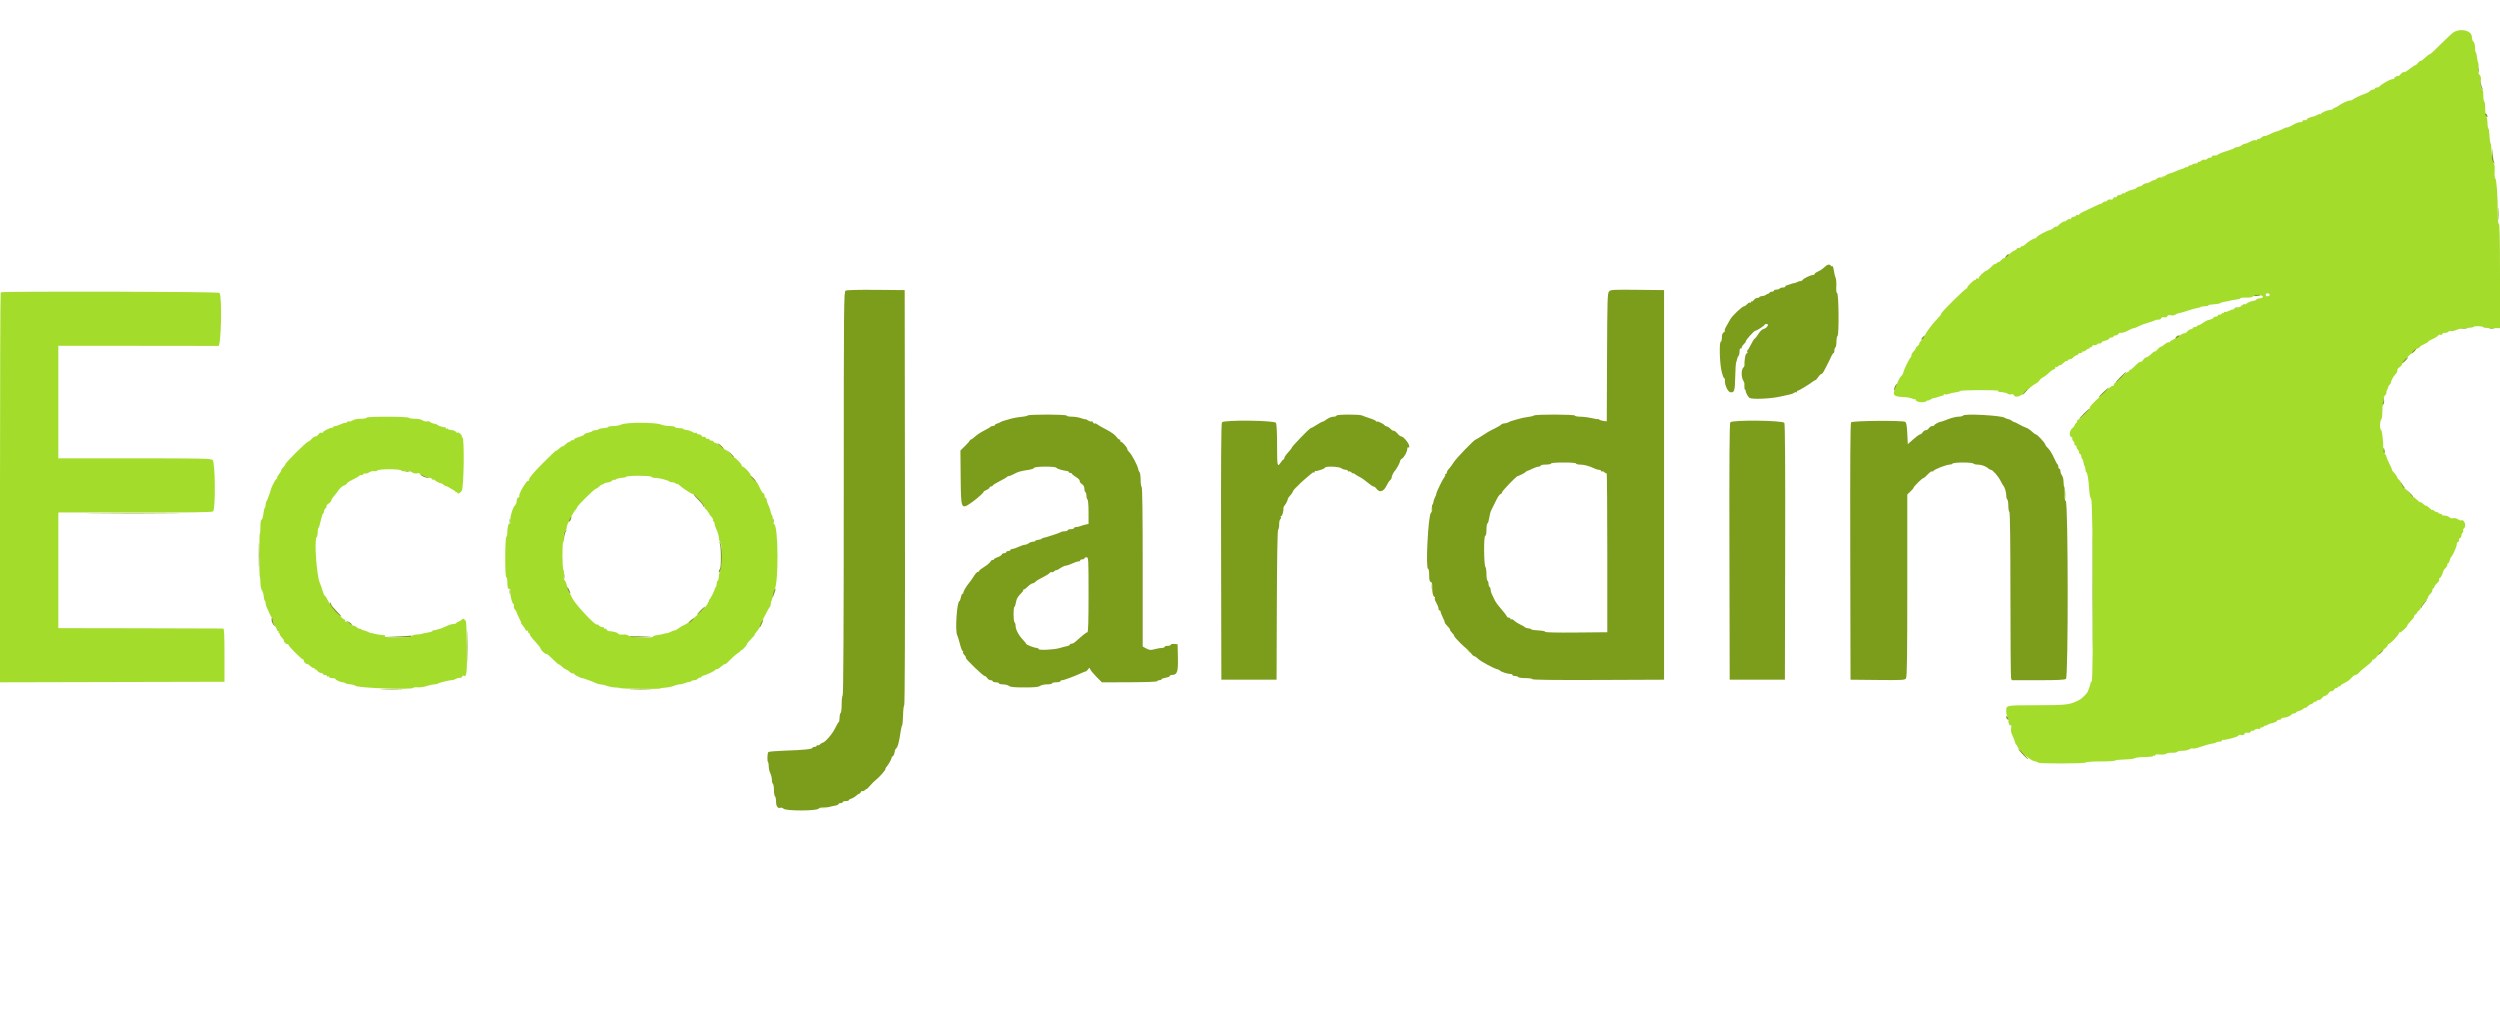 <svg id="svg" version="1.1" xmlns="http://www.w3.org/2000/svg" xmlns:xlink="http://www.w3.org/1999/xlink" width="400" height="161.972" viewBox="0, 0, 400,161.972"><g id="svgg"><path id="path0" d="M392.667 5.100 C 392.438 5.217,391.482 6.093,390.543 7.047 C 389.605 8.001,388.797 8.742,388.749 8.693 C 388.700 8.645,388.376 8.883,388.028 9.223 C 387.680 9.562,387.353 9.797,387.300 9.745 C 387.248 9.692,387.056 9.838,386.874 10.069 C 386.693 10.300,386.513 10.458,386.475 10.420 C 386.437 10.381,386.079 10.609,385.679 10.925 C 385.280 11.241,384.889 11.509,384.810 11.521 C 384.731 11.532,384.586 11.551,384.487 11.563 C 384.388 11.574,384.207 11.720,384.085 11.886 C 383.963 12.053,383.838 12.173,383.807 12.153 C 383.651 12.056,383.008 12.378,383.091 12.512 C 383.143 12.597,383.007 12.667,382.788 12.667 C 382.416 12.667,380.817 13.587,380.694 13.871 C 380.664 13.942,380.495 14.000,380.319 14.000 C 380.144 14.000,380.000 14.075,380.000 14.167 C 380.000 14.258,379.859 14.333,379.687 14.333 C 379.515 14.333,379.284 14.442,379.174 14.575 C 379.064 14.708,378.698 14.904,378.362 15.012 C 377.774 15.199,376.507 15.821,376.333 16.006 C 376.287 16.054,376.137 16.087,376.000 16.078 C 375.712 16.060,374.536 16.602,374.167 16.923 C 374.029 17.043,373.804 17.165,373.667 17.195 C 373.529 17.225,373.365 17.322,373.301 17.411 C 373.238 17.500,373.013 17.579,372.801 17.588 C 372.362 17.607,371.476 17.994,371.294 18.247 C 371.227 18.340,371.171 18.352,371.169 18.272 C 371.168 18.193,370.998 18.238,370.792 18.372 C 370.585 18.507,370.143 18.667,369.808 18.729 C 369.473 18.792,369.157 18.952,369.106 19.085 C 369.053 19.221,368.901 19.285,368.758 19.230 C 368.613 19.174,368.462 19.240,368.407 19.381 C 368.354 19.520,368.182 19.596,368.017 19.553 C 367.855 19.510,367.342 19.700,366.876 19.975 C 366.410 20.249,365.992 20.436,365.946 20.390 C 365.900 20.344,365.687 20.403,365.473 20.522 C 365.259 20.641,365.046 20.747,365.000 20.758 C 364.954 20.770,364.791 20.834,364.638 20.902 C 364.485 20.970,364.259 21.040,364.137 21.058 C 364.014 21.076,363.591 21.259,363.196 21.465 C 362.801 21.671,362.418 21.802,362.344 21.757 C 362.270 21.711,362.040 21.820,361.833 22.000 C 361.626 22.180,361.392 22.286,361.312 22.237 C 361.232 22.187,361.167 22.234,361.167 22.341 C 361.167 22.453,361.050 22.491,360.894 22.431 C 360.745 22.374,360.365 22.478,360.052 22.663 C 359.738 22.849,359.360 23.000,359.212 23.000 C 359.064 23.000,358.819 23.112,358.667 23.249 C 358.516 23.387,358.191 23.516,357.946 23.536 C 357.701 23.556,357.500 23.625,357.500 23.690 C 357.500 23.754,356.938 23.973,356.250 24.177 C 355.563 24.381,354.923 24.642,354.828 24.757 C 354.732 24.872,354.508 24.927,354.329 24.881 C 354.129 24.828,353.966 24.895,353.905 25.054 C 353.850 25.196,353.711 25.276,353.596 25.232 C 353.481 25.188,353.294 25.263,353.181 25.399 C 353.068 25.535,352.866 25.605,352.732 25.553 C 352.597 25.502,352.353 25.581,352.189 25.730 C 352.024 25.879,351.839 25.951,351.778 25.889 C 351.717 25.828,351.667 25.865,351.667 25.972 C 351.667 26.079,351.494 26.167,351.283 26.167 C 351.072 26.167,350.810 26.257,350.700 26.367 C 350.590 26.477,350.500 26.503,350.500 26.424 C 350.500 26.346,350.350 26.417,350.167 26.583 C 349.983 26.749,349.833 26.827,349.833 26.755 C 349.833 26.684,349.734 26.709,349.612 26.810 C 349.490 26.911,349.246 27.017,349.070 27.047 C 348.894 27.076,348.484 27.229,348.158 27.387 C 347.833 27.544,347.392 27.707,347.177 27.748 C 346.963 27.789,346.661 27.938,346.505 28.079 C 346.350 28.219,346.173 28.284,346.111 28.223 C 346.050 28.161,346.000 28.192,346.000 28.290 C 346.000 28.388,345.861 28.432,345.692 28.388 C 345.522 28.344,345.265 28.426,345.120 28.570 C 344.975 28.715,344.754 28.833,344.627 28.833 C 344.501 28.833,344.251 28.943,344.074 29.078 C 343.896 29.213,343.590 29.325,343.395 29.328 C 343.200 29.331,342.947 29.446,342.833 29.583 C 342.719 29.721,342.500 29.833,342.346 29.833 C 342.192 29.833,341.973 29.927,341.858 30.042 C 341.744 30.156,341.598 30.255,341.533 30.261 C 341.126 30.298,340.000 30.745,340.000 30.870 C 340.000 30.952,339.931 30.977,339.847 30.925 C 339.762 30.873,339.593 30.931,339.470 31.054 C 339.347 31.176,339.154 31.246,339.040 31.208 C 338.927 31.170,338.790 31.253,338.736 31.392 C 338.683 31.532,338.542 31.609,338.424 31.563 C 338.306 31.518,338.163 31.603,338.106 31.752 C 338.039 31.926,337.891 31.988,337.691 31.924 C 337.512 31.868,337.292 31.932,337.171 32.078 C 337.056 32.216,336.902 32.292,336.828 32.247 C 336.754 32.201,336.575 32.282,336.430 32.427 C 336.285 32.572,336.167 32.651,336.167 32.604 C 336.167 32.556,335.735 32.729,335.208 32.989 C 334.681 33.248,333.894 33.621,333.458 33.818 C 333.023 34.014,332.667 34.246,332.667 34.332 C 332.667 34.419,332.554 34.446,332.417 34.394 C 332.279 34.341,332.167 34.381,332.167 34.482 C 332.167 34.584,332.014 34.667,331.828 34.667 C 331.642 34.667,331.447 34.779,331.394 34.916 C 331.341 35.053,331.227 35.120,331.139 35.066 C 331.051 35.012,330.834 35.099,330.656 35.260 C 330.479 35.420,330.333 35.501,330.333 35.439 C 330.333 35.282,329.447 35.860,329.281 36.125 C 329.207 36.243,329.087 36.304,329.015 36.259 C 328.943 36.215,328.738 36.307,328.560 36.464 C 328.383 36.621,328.154 36.766,328.053 36.786 C 327.548 36.883,325.971 37.715,325.890 37.925 C 325.839 38.058,325.691 38.167,325.560 38.167 C 325.282 38.167,324.600 38.592,324.027 39.122 C 323.806 39.326,323.559 39.453,323.479 39.404 C 323.399 39.354,323.333 39.393,323.333 39.490 C 323.333 39.587,323.183 39.667,323.000 39.667 C 322.817 39.667,322.667 39.737,322.667 39.822 C 322.667 39.908,322.508 40.028,322.313 40.090 C 322.119 40.151,321.724 40.438,321.435 40.726 C 321.147 41.014,320.800 41.272,320.664 41.299 C 320.528 41.326,320.285 41.503,320.125 41.692 C 319.965 41.882,319.833 41.979,319.833 41.909 C 319.833 41.839,319.683 41.917,319.500 42.083 C 319.317 42.249,319.167 42.325,319.167 42.253 C 319.167 42.180,318.920 42.374,318.619 42.685 C 318.318 42.996,317.962 43.274,317.828 43.303 C 317.482 43.379,316.496 44.358,316.598 44.524 C 316.646 44.601,316.568 44.618,316.425 44.564 C 316.283 44.509,316.167 44.547,316.167 44.649 C 316.167 44.750,316.110 44.815,316.041 44.792 C 315.841 44.725,314.666 45.864,314.767 46.027 C 314.817 46.108,314.791 46.154,314.708 46.129 C 314.512 46.070,310.498 50.029,310.595 50.185 C 310.636 50.251,310.356 50.620,309.975 51.006 C 309.188 51.801,308.251 53.053,307.992 53.655 C 307.897 53.878,307.636 54.243,307.412 54.467 C 307.188 54.691,307.038 54.926,307.077 54.990 C 307.117 55.054,307.003 55.211,306.824 55.340 C 306.646 55.468,306.500 55.658,306.500 55.761 C 306.500 55.864,306.350 56.084,306.167 56.250 C 305.983 56.416,305.833 56.684,305.833 56.845 C 305.833 57.007,305.774 57.164,305.702 57.194 C 305.530 57.267,304.611 59.157,304.544 59.575 C 304.515 59.753,304.357 60.025,304.191 60.180 C 304.026 60.334,303.796 60.713,303.681 61.022 C 303.566 61.331,303.366 61.830,303.236 62.131 C 302.768 63.215,302.990 63.464,304.470 63.518 C 305.044 63.538,305.693 63.648,305.912 63.762 C 306.131 63.875,306.353 63.925,306.405 63.873 C 306.457 63.821,306.500 63.857,306.500 63.953 C 306.500 64.341,307.830 64.515,308.234 64.180 C 308.380 64.058,308.500 64.008,308.500 64.067 C 308.500 64.126,308.679 64.057,308.897 63.914 C 309.116 63.771,309.360 63.667,309.439 63.684 C 309.518 63.701,309.846 63.612,310.167 63.488 C 310.487 63.363,310.806 63.277,310.875 63.297 C 310.944 63.317,311.000 63.254,311.000 63.157 C 311.000 63.060,311.080 63.029,311.177 63.090 C 311.274 63.150,311.555 63.121,311.802 63.025 C 312.048 62.929,312.541 62.817,312.897 62.774 C 313.253 62.732,313.591 62.634,313.647 62.557 C 313.774 62.383,319.832 62.368,319.724 62.542 C 319.682 62.610,319.708 62.675,319.782 62.685 C 319.856 62.696,320.171 62.733,320.483 62.769 C 320.794 62.804,321.147 62.914,321.267 63.014 C 321.386 63.113,321.629 63.148,321.806 63.092 C 322.005 63.029,322.162 63.080,322.218 63.226 C 322.390 63.674,323.288 63.455,323.842 62.830 C 324.125 62.511,324.300 62.362,324.231 62.500 C 324.163 62.637,324.327 62.517,324.597 62.233 C 324.867 61.949,325.328 61.592,325.622 61.440 C 325.916 61.288,326.228 61.030,326.315 60.867 C 326.403 60.704,326.686 60.464,326.945 60.333 C 327.205 60.203,327.625 59.881,327.880 59.616 C 328.134 59.352,328.472 59.114,328.630 59.087 C 328.788 59.061,328.892 58.937,328.861 58.811 C 328.831 58.686,328.862 58.640,328.931 58.709 C 329.000 58.778,329.194 58.710,329.361 58.558 C 329.529 58.406,329.667 58.341,329.667 58.414 C 329.667 58.486,329.863 58.349,330.103 58.109 C 330.344 57.868,330.606 57.713,330.687 57.762 C 330.767 57.812,330.833 57.774,330.833 57.677 C 330.833 57.579,330.972 57.500,331.141 57.500 C 331.310 57.500,331.584 57.350,331.750 57.167 C 331.916 56.983,332.153 56.833,332.276 56.833 C 332.399 56.833,332.500 56.758,332.500 56.667 C 332.500 56.575,332.650 56.500,332.833 56.500 C 333.017 56.500,333.167 56.421,333.167 56.323 C 333.167 56.226,333.230 56.186,333.308 56.234 C 333.386 56.282,333.603 56.179,333.790 56.004 C 333.978 55.830,334.177 55.732,334.232 55.788 C 334.288 55.843,334.333 55.797,334.333 55.685 C 334.333 55.572,334.400 55.522,334.483 55.573 C 334.565 55.623,334.678 55.545,334.734 55.398 C 334.791 55.249,334.944 55.173,335.080 55.226 C 335.214 55.277,335.429 55.213,335.559 55.084 C 335.688 54.955,335.846 54.902,335.910 54.966 C 335.975 55.030,336.115 54.970,336.222 54.833 C 336.329 54.696,336.492 54.575,336.583 54.565 C 336.975 54.523,337.500 54.283,337.500 54.147 C 337.500 54.066,337.650 54.000,337.833 54.000 C 338.017 54.000,338.167 53.925,338.167 53.833 C 338.167 53.742,338.319 53.667,338.505 53.667 C 338.691 53.667,338.885 53.560,338.935 53.429 C 338.986 53.295,339.176 53.220,339.366 53.256 C 339.553 53.292,340.038 53.137,340.442 52.911 C 340.847 52.685,341.286 52.500,341.418 52.500 C 341.549 52.500,341.903 52.364,342.203 52.197 C 342.504 52.030,343.125 51.794,343.583 51.671 C 344.042 51.549,344.567 51.370,344.750 51.274 C 344.933 51.177,345.215 51.119,345.376 51.143 C 345.537 51.168,345.712 51.077,345.764 50.941 C 345.824 50.783,346.007 50.720,346.266 50.767 C 346.526 50.814,346.709 50.751,346.769 50.594 C 346.835 50.421,347.007 50.376,347.348 50.445 C 347.624 50.500,347.937 50.455,348.075 50.340 C 348.208 50.230,348.490 50.117,348.700 50.091 C 348.911 50.064,349.533 49.886,350.083 49.694 C 350.633 49.503,351.287 49.321,351.535 49.291 C 351.784 49.260,352.040 49.182,352.105 49.117 C 352.169 49.053,352.472 49.000,352.778 49.000 C 353.083 49.000,353.333 48.938,353.333 48.863 C 353.333 48.788,353.725 48.708,354.203 48.687 C 354.682 48.665,355.155 48.579,355.255 48.496 C 355.356 48.412,355.695 48.311,356.011 48.270 C 356.326 48.229,356.696 48.153,356.833 48.101 C 356.971 48.050,357.380 47.977,357.744 47.939 C 358.107 47.902,358.425 47.807,358.452 47.727 C 358.478 47.648,358.907 47.597,359.406 47.614 C 360.019 47.634,360.375 47.567,360.509 47.405 C 360.721 47.151,361.376 47.109,361.906 47.316 C 362.279 47.463,361.984 47.743,361.452 47.747 C 361.288 47.749,361.101 47.825,361.036 47.917 C 360.970 48.008,360.842 48.088,360.750 48.093 C 360.301 48.118,359.560 48.417,359.363 48.653 C 359.241 48.798,359.185 48.830,359.238 48.724 C 359.310 48.578,359.233 48.578,358.918 48.724 C 358.690 48.830,358.502 48.973,358.501 49.042 C 358.501 49.110,358.275 49.167,358.000 49.167 C 357.725 49.167,357.500 49.242,357.500 49.333 C 357.500 49.425,357.406 49.500,357.292 49.501 C 357.177 49.502,356.869 49.614,356.608 49.750 C 356.346 49.887,356.065 49.957,355.983 49.906 C 355.901 49.855,355.833 49.898,355.833 50.000 C 355.833 50.102,355.758 50.140,355.667 50.083 C 355.575 50.027,355.500 50.060,355.500 50.157 C 355.500 50.254,355.350 50.333,355.167 50.333 C 354.983 50.333,354.833 50.408,354.833 50.500 C 354.833 50.592,354.683 50.667,354.500 50.667 C 354.317 50.667,354.167 50.733,354.167 50.814 C 354.167 50.948,353.807 51.109,353.180 51.256 C 353.050 51.287,352.718 51.479,352.441 51.684 C 352.165 51.888,351.840 52.056,351.719 52.056 C 351.599 52.056,351.500 52.118,351.500 52.194 C 351.500 52.271,351.350 52.333,351.167 52.333 C 350.983 52.333,350.833 52.408,350.833 52.500 C 350.833 52.592,350.711 52.667,350.561 52.667 C 350.412 52.667,350.155 52.822,349.991 53.011 C 349.826 53.200,349.667 53.339,349.638 53.320 C 349.516 53.240,348.833 53.533,348.833 53.664 C 348.833 53.742,348.458 53.976,348.000 54.183 C 347.542 54.390,347.167 54.625,347.167 54.706 C 347.167 54.787,347.098 54.811,347.014 54.759 C 346.930 54.707,346.638 54.852,346.365 55.082 C 346.092 55.312,345.791 55.500,345.696 55.500 C 345.602 55.500,345.379 55.685,345.201 55.911 C 345.023 56.137,344.835 56.279,344.783 56.227 C 344.731 56.175,344.461 56.365,344.183 56.650 C 343.905 56.934,343.565 57.167,343.426 57.167 C 343.288 57.167,343.052 57.354,342.902 57.582 C 342.753 57.810,342.559 57.953,342.471 57.899 C 342.384 57.845,342.020 58.108,341.663 58.484 C 341.306 58.859,340.935 59.167,340.840 59.167 C 340.745 59.167,340.667 59.254,340.667 59.361 C 340.667 59.468,340.622 59.510,340.566 59.455 C 340.511 59.400,340.031 59.795,339.500 60.333 C 338.969 60.871,338.496 61.273,338.449 61.227 C 338.402 61.180,338.314 61.298,338.253 61.490 C 338.192 61.681,338.081 61.800,338.006 61.754 C 337.931 61.707,337.378 62.137,336.778 62.710 C 336.178 63.282,335.477 63.950,335.219 64.195 C 334.568 64.814,334.333 65.120,334.333 65.350 C 334.333 65.569,332.699 67.167,332.475 67.167 C 332.397 67.167,332.333 67.273,332.333 67.403 C 332.333 67.533,332.264 67.664,332.179 67.694 C 332.094 67.725,332.001 67.861,331.971 67.996 C 331.941 68.131,331.748 68.380,331.542 68.550 C 331.107 68.907,331.027 69.790,331.416 69.939 C 331.553 69.992,331.623 70.103,331.572 70.185 C 331.521 70.268,331.597 70.454,331.741 70.598 C 331.885 70.742,331.960 70.930,331.908 71.015 C 331.855 71.100,331.929 71.214,332.072 71.269 C 332.215 71.323,332.294 71.429,332.248 71.504 C 332.201 71.579,332.277 71.753,332.415 71.891 C 332.553 72.030,332.667 72.261,332.667 72.405 C 332.667 72.549,332.742 72.667,332.833 72.667 C 332.925 72.667,333.000 72.802,333.000 72.967 C 333.000 73.132,333.070 73.338,333.156 73.425 C 333.242 73.512,333.340 73.787,333.372 74.035 C 333.405 74.284,333.485 74.540,333.549 74.605 C 333.614 74.669,333.667 74.893,333.667 75.101 C 333.667 75.310,333.734 75.522,333.816 75.572 C 334.000 75.686,334.163 76.680,334.274 78.365 C 334.328 79.183,334.444 79.718,334.596 79.844 C 334.890 80.088,334.961 109.265,334.667 109.083 C 334.575 109.027,334.500 109.092,334.500 109.229 C 334.500 109.366,334.413 109.689,334.306 109.947 C 334.199 110.206,334.105 110.463,334.097 110.520 C 334.054 110.839,333.173 111.742,332.638 112.014 C 331.138 112.780,330.780 112.823,325.881 112.838 C 320.734 112.854,321.000 112.797,321.000 113.893 C 321.000 114.186,321.110 114.583,321.244 114.774 C 321.378 114.966,321.444 115.167,321.391 115.220 C 321.213 115.398,321.500 116.186,321.698 116.064 C 321.829 115.983,321.854 116.107,321.779 116.482 C 321.705 116.852,321.777 117.238,322.016 117.746 C 322.205 118.149,322.378 118.601,322.400 118.752 C 322.422 118.903,322.510 119.077,322.595 119.138 C 322.680 119.200,322.766 119.336,322.786 119.441 C 322.876 119.920,324.837 121.652,325.412 121.760 C 325.737 121.821,326.043 121.935,326.091 122.012 C 326.214 122.211,333.631 122.193,333.754 121.993 C 333.809 121.904,334.838 121.833,336.083 121.833 C 337.310 121.833,338.354 121.769,338.403 121.689 C 338.452 121.610,339.147 121.531,339.948 121.513 C 340.750 121.496,341.501 121.402,341.618 121.305 C 341.735 121.208,342.431 121.126,343.165 121.123 C 343.899 121.121,344.500 121.050,344.500 120.966 C 344.500 120.882,344.575 120.860,344.667 120.917 C 344.758 120.973,344.833 120.935,344.833 120.832 C 344.833 120.709,345.090 120.671,345.575 120.721 C 346.011 120.767,346.430 120.716,346.591 120.599 C 346.741 120.489,347.176 120.415,347.557 120.434 C 347.937 120.454,348.298 120.390,348.359 120.292 C 348.419 120.195,348.794 120.119,349.192 120.123 C 349.591 120.127,350.088 120.022,350.296 119.891 C 350.505 119.760,350.751 119.699,350.842 119.755 C 350.933 119.812,351.325 119.748,351.712 119.613 C 352.659 119.284,353.669 119.004,354.121 118.945 C 354.325 118.919,354.543 118.846,354.607 118.782 C 354.670 118.719,354.897 118.667,355.111 118.667 C 355.325 118.667,355.500 118.592,355.500 118.500 C 355.500 118.408,355.556 118.351,355.625 118.373 C 355.925 118.469,358.044 117.912,358.119 117.718 C 358.171 117.582,358.349 117.539,358.599 117.602 C 358.876 117.672,359.028 117.621,359.100 117.434 C 359.168 117.257,359.340 117.192,359.610 117.241 C 359.865 117.287,360.052 117.225,360.110 117.075 C 360.160 116.943,360.269 116.877,360.352 116.928 C 360.435 116.979,360.613 116.911,360.748 116.775 C 360.884 116.640,361.145 116.569,361.330 116.618 C 361.539 116.672,361.667 116.624,361.667 116.492 C 361.667 116.374,361.717 116.328,361.778 116.389 C 361.839 116.451,362.027 116.376,362.195 116.225 C 362.363 116.073,362.500 116.007,362.500 116.078 C 362.500 116.149,362.600 116.125,362.721 116.024 C 362.843 115.923,363.087 115.809,363.263 115.770 C 363.940 115.623,364.333 115.455,364.333 115.314 C 364.333 115.233,364.483 115.167,364.667 115.167 C 364.850 115.167,365.000 115.092,365.000 115.000 C 365.000 114.908,365.173 114.833,365.383 114.833 C 365.823 114.833,366.663 114.478,366.665 114.292 C 366.666 114.223,366.810 114.167,366.986 114.167 C 367.162 114.167,367.331 114.091,367.362 113.998 C 367.393 113.906,367.597 113.796,367.815 113.754 C 368.034 113.711,368.339 113.562,368.495 113.421 C 368.650 113.281,368.815 113.204,368.862 113.251 C 368.908 113.297,369.083 113.185,369.249 113.001 C 369.415 112.817,369.643 112.667,369.755 112.667 C 369.867 112.667,370.052 112.555,370.165 112.419 C 370.278 112.282,370.438 112.211,370.519 112.262 C 370.600 112.312,370.667 112.274,370.667 112.177 C 370.667 112.079,370.816 112.000,370.999 112.000 C 371.181 112.000,371.424 111.850,371.539 111.667 C 371.653 111.483,371.870 111.333,372.021 111.333 C 372.172 111.333,372.419 111.143,372.571 110.911 C 372.724 110.679,372.926 110.537,373.021 110.596 C 373.116 110.655,373.305 110.543,373.441 110.349 C 373.578 110.154,373.759 110.038,373.845 110.090 C 373.930 110.143,374.000 110.107,374.000 110.010 C 374.000 109.913,374.113 109.833,374.250 109.833 C 374.387 109.833,374.500 109.770,374.500 109.692 C 374.500 109.614,374.801 109.415,375.169 109.249 C 375.537 109.083,376.005 108.735,376.211 108.475 C 376.416 108.216,376.709 108.002,376.863 108.002 C 377.017 108.001,377.279 107.828,377.446 107.617 C 377.613 107.407,378.183 106.915,378.713 106.525 C 379.273 106.113,379.628 105.739,379.562 105.632 C 379.497 105.527,379.524 105.495,379.626 105.558 C 379.723 105.618,379.998 105.424,380.237 105.125 C 380.886 104.316,380.914 104.288,381.568 103.782 C 381.904 103.522,382.124 103.232,382.061 103.131 C 381.998 103.028,382.025 102.996,382.122 103.056 C 382.308 103.170,383.833 101.598,383.833 101.293 C 383.833 101.193,383.874 101.152,383.924 101.202 C 384.047 101.325,385.167 100.319,385.167 100.085 C 385.167 99.983,385.426 99.647,385.744 99.340 C 386.061 99.032,386.285 98.723,386.241 98.652 C 386.197 98.581,386.329 98.405,386.534 98.261 C 386.740 98.118,386.837 98.000,386.750 98.000 C 386.663 98.000,386.759 97.883,386.963 97.741 C 387.167 97.598,387.333 97.350,387.333 97.190 C 387.333 97.030,387.596 96.644,387.917 96.333 C 388.238 96.022,388.500 95.669,388.500 95.549 C 388.500 95.429,388.650 95.202,388.833 95.045 C 389.017 94.888,389.167 94.632,389.167 94.477 C 389.167 94.322,389.236 94.169,389.321 94.139 C 389.406 94.108,389.499 93.973,389.529 93.837 C 389.559 93.702,389.757 93.449,389.968 93.276 C 390.180 93.102,390.314 92.856,390.265 92.730 C 390.217 92.603,390.252 92.500,390.343 92.500 C 390.493 92.500,390.824 91.870,390.925 91.392 C 390.947 91.287,391.126 91.041,391.322 90.845 C 391.518 90.648,391.634 90.416,391.580 90.327 C 391.525 90.239,391.558 90.167,391.654 90.167 C 391.749 90.167,391.877 89.960,391.939 89.708 C 392.001 89.456,392.097 89.212,392.152 89.167 C 392.415 88.949,393.121 87.382,393.077 87.115 C 393.049 86.949,393.137 86.770,393.273 86.718 C 393.408 86.666,393.482 86.527,393.437 86.409 C 393.391 86.291,393.462 86.153,393.594 86.102 C 393.726 86.052,393.833 85.863,393.833 85.682 C 393.833 85.501,393.913 85.303,394.011 85.243 C 394.109 85.182,394.151 85.034,394.105 84.912 C 394.058 84.790,394.131 84.599,394.266 84.487 C 394.682 84.141,394.242 82.997,393.798 83.272 C 393.731 83.313,393.490 83.225,393.263 83.076 C 393.018 82.916,392.710 82.850,392.508 82.914 C 392.296 82.982,392.066 82.923,391.904 82.761 C 391.760 82.618,391.423 82.500,391.155 82.500 C 390.886 82.500,390.667 82.413,390.667 82.306 C 390.667 82.199,390.617 82.161,390.555 82.223 C 390.494 82.284,390.306 82.210,390.139 82.058 C 389.971 81.906,389.833 81.842,389.833 81.917 C 389.833 81.991,389.683 81.916,389.500 81.750 C 389.317 81.584,389.167 81.511,389.167 81.589 C 389.167 81.666,388.942 81.513,388.667 81.250 C 388.392 80.987,388.167 80.837,388.167 80.917 C 388.167 80.997,387.930 80.842,387.641 80.573 C 387.352 80.304,387.175 80.196,387.249 80.333 C 387.323 80.473,387.228 80.436,387.033 80.250 C 386.478 79.722,386.191 79.501,386.049 79.492 C 385.976 79.488,385.692 79.192,385.417 78.833 C 385.142 78.475,384.850 78.179,384.768 78.174 C 384.547 78.163,384.178 77.623,384.172 77.301 C 384.169 77.146,384.035 76.921,383.875 76.801 C 383.715 76.681,383.559 76.471,383.530 76.333 C 383.500 76.196,383.280 75.877,383.040 75.625 C 382.800 75.373,382.652 75.167,382.710 75.167 C 382.768 75.167,382.595 74.747,382.324 74.233 C 382.054 73.720,381.833 73.200,381.833 73.078 C 381.833 72.957,381.720 72.744,381.583 72.606 C 381.445 72.468,381.331 72.107,381.329 71.803 C 381.322 70.379,381.122 68.806,380.940 68.736 C 380.715 68.649,380.776 67.347,381.017 67.092 C 381.099 67.005,381.170 66.442,381.174 65.842 C 381.183 64.511,381.405 63.282,381.651 63.200 C 381.751 63.166,381.833 62.973,381.833 62.769 C 381.833 62.566,381.923 62.310,382.033 62.200 C 382.143 62.090,382.169 62.000,382.091 62.000 C 382.012 62.000,382.091 61.842,382.266 61.649 C 382.440 61.456,382.575 61.250,382.564 61.191 C 382.525 60.972,382.927 60.239,383.285 59.873 C 383.489 59.666,383.616 59.396,383.569 59.273 C 383.522 59.150,383.675 58.924,383.908 58.771 C 384.142 58.618,384.333 58.387,384.333 58.259 C 384.333 57.937,386.331 55.909,386.792 55.763 C 386.998 55.698,387.167 55.586,387.167 55.514 C 387.167 55.443,387.467 55.249,387.833 55.083 C 388.200 54.918,388.500 54.734,388.500 54.673 C 388.500 54.613,388.819 54.424,389.208 54.253 C 389.598 54.082,389.999 53.831,390.100 53.696 C 390.200 53.560,390.370 53.503,390.476 53.568 C 390.582 53.634,390.712 53.576,390.764 53.439 C 390.817 53.302,391.004 53.219,391.182 53.253 C 391.359 53.287,391.595 53.218,391.705 53.099 C 391.816 52.981,392.040 52.919,392.203 52.961 C 392.366 53.004,392.745 52.922,393.045 52.779 C 393.345 52.637,394.061 52.503,394.636 52.482 C 395.211 52.462,395.722 52.379,395.771 52.299 C 395.884 52.117,397.333 52.178,397.333 52.364 C 397.333 52.439,397.933 52.500,398.667 52.500 L 400.000 52.500 400.000 44.167 C 400.000 38.381,399.946 35.833,399.822 35.833 C 399.708 35.833,399.645 35.198,399.645 34.042 C 399.645 31.436,399.442 28.619,399.250 28.556 C 399.153 28.524,399.107 28.039,399.140 27.405 C 399.181 26.597,399.130 26.235,398.943 26.029 C 398.769 25.837,398.680 25.335,398.657 24.417 C 398.638 23.683,398.562 23.006,398.488 22.912 C 398.414 22.817,398.337 22.270,398.316 21.696 C 398.295 21.122,398.216 20.614,398.139 20.566 C 398.063 20.519,398.000 20.142,398.000 19.729 C 398.000 19.316,397.915 18.819,397.811 18.625 C 397.707 18.431,397.625 17.836,397.628 17.302 C 397.631 16.769,397.566 16.291,397.483 16.240 C 397.401 16.189,397.333 15.748,397.333 15.261 C 397.333 14.651,397.250 14.305,397.066 14.153 C 396.857 13.979,396.823 13.755,396.908 13.113 C 396.993 12.471,396.956 12.228,396.736 11.984 C 396.527 11.753,396.479 11.495,396.549 10.971 C 396.601 10.585,396.577 10.144,396.495 9.991 C 396.414 9.839,396.328 9.436,396.305 9.095 C 396.282 8.755,396.204 8.440,396.132 8.395 C 396.059 8.350,396.000 7.990,396.000 7.594 C 396.000 7.157,395.902 6.792,395.750 6.667 C 395.613 6.553,395.500 6.217,395.500 5.922 C 395.500 4.947,393.888 4.479,392.667 5.100 M0.113 46.776 C 0.051 46.838,-0.000 60.902,-0.000 78.030 L -0.000 109.171 17.958 109.127 L 35.917 109.083 35.917 104.833 C 35.917 101.556,35.869 100.579,35.708 100.563 C 35.594 100.551,29.613 100.532,22.417 100.521 L 9.333 100.500 9.333 91.246 L 9.333 81.992 21.598 82.004 C 30.749 82.014,33.922 81.967,34.098 81.821 C 34.502 81.486,34.438 73.980,34.029 73.609 C 33.751 73.358,32.642 73.333,21.529 73.333 L 9.333 73.333 9.333 64.333 L 9.333 55.333 22.083 55.333 C 29.096 55.333,34.881 55.340,34.940 55.348 C 35.390 55.408,35.556 47.225,35.112 46.857 C 34.865 46.652,0.316 46.573,0.113 46.776 M363.167 47.167 C 363.167 47.373,362.688 47.503,362.579 47.326 C 362.428 47.082,362.647 46.836,362.922 46.942 C 363.057 46.993,363.167 47.095,363.167 47.167 M279.042 58.083 C 279.044 58.450,279.078 58.580,279.118 58.373 C 279.158 58.166,279.156 57.866,279.115 57.706 C 279.073 57.547,279.040 57.717,279.042 58.083 M279.039 61.667 C 279.039 61.987,279.073 62.119,279.115 61.958 C 279.157 61.798,279.157 61.535,279.115 61.375 C 279.073 61.215,279.039 61.346,279.039 61.667 M58.667 66.828 C 58.667 66.925,58.267 67.000,57.744 67.000 C 57.183 67.000,56.664 67.103,56.418 67.264 C 56.196 67.410,55.942 67.484,55.852 67.428 C 55.763 67.373,55.643 67.404,55.585 67.497 C 55.527 67.590,55.354 67.667,55.198 67.668 C 55.043 67.668,54.702 67.781,54.439 67.918 C 54.177 68.055,53.820 68.167,53.648 68.167 C 53.475 68.167,53.333 68.229,53.333 68.306 C 53.333 68.382,53.229 68.444,53.102 68.444 C 52.754 68.444,51.667 68.993,51.667 69.169 C 51.667 69.254,51.559 69.281,51.427 69.231 C 51.291 69.179,51.093 69.289,50.970 69.486 C 50.851 69.677,50.627 69.833,50.472 69.833 C 50.317 69.833,50.052 70.002,49.883 70.208 C 49.714 70.415,49.467 70.608,49.334 70.637 C 49.023 70.707,45.672 74.025,45.669 74.266 C 45.668 74.366,45.517 74.584,45.333 74.750 C 45.150 74.916,45.000 75.141,45.000 75.250 C 45.000 75.360,44.850 75.622,44.667 75.833 C 44.483 76.045,44.333 76.319,44.333 76.442 C 44.333 76.566,44.268 76.667,44.187 76.667 C 44.068 76.667,43.344 78.121,43.318 78.411 C 43.300 78.620,42.708 80.180,42.611 80.278 C 42.550 80.339,42.500 80.551,42.500 80.750 C 42.500 80.949,42.448 81.163,42.385 81.227 C 42.321 81.290,42.247 81.509,42.221 81.713 C 42.086 82.740,41.970 83.167,41.826 83.167 C 41.738 83.167,41.667 83.642,41.667 84.222 C 41.667 84.803,41.626 85.319,41.576 85.369 C 41.526 85.418,41.485 86.978,41.485 88.833 C 41.485 90.689,41.526 92.248,41.576 92.298 C 41.626 92.348,41.667 92.772,41.667 93.241 C 41.667 93.718,41.774 94.245,41.910 94.440 C 42.044 94.631,42.172 95.065,42.195 95.405 C 42.218 95.745,42.296 96.060,42.368 96.105 C 42.441 96.150,42.500 96.333,42.500 96.512 C 42.500 96.691,42.571 96.968,42.657 97.127 C 42.743 97.286,42.945 97.735,43.106 98.125 C 43.266 98.515,43.458 98.833,43.532 98.833 C 43.606 98.833,43.667 99.049,43.667 99.313 C 43.667 99.577,43.772 99.880,43.900 99.986 C 44.029 100.093,44.180 100.365,44.237 100.590 C 44.293 100.816,44.418 101.000,44.513 101.000 C 44.608 101.000,44.640 101.075,44.583 101.167 C 44.527 101.258,44.572 101.333,44.685 101.333 C 44.797 101.333,44.838 101.384,44.775 101.447 C 44.713 101.509,44.865 101.772,45.112 102.030 C 45.360 102.289,45.499 102.500,45.422 102.500 C 45.345 102.500,45.416 102.648,45.580 102.829 C 45.744 103.011,45.945 103.118,46.026 103.067 C 46.108 103.017,46.154 103.042,46.129 103.123 C 46.069 103.319,48.342 105.597,48.539 105.538 C 48.623 105.512,48.650 105.559,48.600 105.640 C 48.549 105.722,48.656 105.923,48.837 106.087 C 49.018 106.251,49.167 106.322,49.167 106.245 C 49.167 106.167,49.378 106.307,49.637 106.554 C 49.895 106.802,50.157 106.954,50.220 106.891 C 50.282 106.829,50.333 106.878,50.333 107.000 C 50.333 107.122,50.383 107.173,50.443 107.112 C 50.504 107.052,50.658 107.152,50.786 107.334 C 50.914 107.517,51.165 107.667,51.343 107.667 C 51.521 107.667,51.667 107.742,51.667 107.833 C 51.667 107.925,51.817 108.000,52.000 108.000 C 52.183 108.000,52.333 108.079,52.333 108.177 C 52.333 108.274,52.408 108.307,52.500 108.250 C 52.592 108.193,52.667 108.226,52.667 108.323 C 52.667 108.421,52.892 108.500,53.167 108.500 C 53.442 108.500,53.667 108.556,53.668 108.625 C 53.670 108.788,54.488 109.167,54.839 109.167 C 54.989 109.167,55.163 109.219,55.227 109.283 C 55.342 109.397,55.527 109.439,56.333 109.534 C 56.563 109.560,56.794 109.642,56.848 109.715 C 57.118 110.083,66.005 110.403,66.123 110.049 C 66.148 109.971,66.467 109.936,66.831 109.971 C 67.194 110.006,67.844 109.914,68.275 109.767 C 68.707 109.620,69.256 109.500,69.496 109.500 C 69.737 109.500,70.005 109.436,70.092 109.357 C 70.241 109.222,72.220 108.760,72.414 108.815 C 72.463 108.829,72.709 108.736,72.960 108.610 C 73.211 108.483,73.510 108.413,73.625 108.453 C 73.739 108.494,73.879 108.409,73.934 108.265 C 73.990 108.120,74.113 108.050,74.209 108.110 C 74.671 108.395,74.749 107.651,74.703 103.436 C 74.673 100.733,74.596 99.191,74.494 99.253 C 74.406 99.308,74.333 99.274,74.333 99.177 C 74.333 98.938,74.074 98.954,73.800 99.208 C 73.676 99.323,73.465 99.441,73.329 99.471 C 73.194 99.501,73.058 99.594,73.028 99.679 C 72.997 99.764,72.790 99.833,72.568 99.833 C 72.345 99.833,71.831 99.989,71.426 100.180 C 71.021 100.370,70.590 100.550,70.469 100.579 C 70.349 100.609,70.083 100.686,69.880 100.751 C 69.676 100.816,69.460 100.855,69.398 100.837 C 69.337 100.819,69.241 100.877,69.185 100.966 C 69.129 101.055,68.760 101.172,68.365 101.227 C 67.969 101.282,67.582 101.366,67.505 101.414 C 67.427 101.462,67.049 101.514,66.666 101.529 C 66.260 101.544,65.932 101.649,65.883 101.778 C 65.818 101.947,65.283 102.000,63.639 102.000 C 62.242 102.000,61.517 101.941,61.583 101.833 C 61.640 101.742,61.663 101.663,61.635 101.658 C 61.607 101.654,61.246 101.612,60.833 101.565 C 60.421 101.518,59.971 101.435,59.833 101.380 C 59.696 101.325,59.524 101.293,59.452 101.309 C 59.379 101.325,59.154 101.247,58.952 101.135 C 58.749 101.024,58.439 100.909,58.263 100.880 C 58.087 100.851,57.843 100.744,57.721 100.643 C 57.600 100.542,57.500 100.517,57.500 100.589 C 57.500 100.660,57.369 100.600,57.208 100.454 C 57.048 100.309,56.842 100.176,56.750 100.157 C 56.381 100.084,56.068 99.919,55.766 99.639 C 55.592 99.477,55.374 99.391,55.282 99.448 C 55.188 99.507,55.167 99.468,55.234 99.359 C 55.299 99.253,55.290 99.167,55.213 99.167 C 54.840 99.167,53.006 97.165,52.580 96.292 C 52.323 95.765,52.052 95.333,51.979 95.333 C 51.906 95.333,51.759 95.015,51.652 94.625 C 51.545 94.235,51.326 93.617,51.165 93.250 C 50.655 92.087,50.256 86.344,50.658 85.942 C 50.754 85.846,50.833 85.486,50.833 85.143 C 50.833 84.800,50.894 84.482,50.968 84.436 C 51.042 84.390,51.206 83.861,51.331 83.260 C 51.457 82.659,51.621 82.167,51.696 82.167 C 51.772 82.167,51.833 82.026,51.833 81.854 C 51.833 81.682,51.945 81.448,52.081 81.335 C 52.218 81.222,52.291 81.066,52.243 80.988 C 52.195 80.911,52.346 80.724,52.578 80.571 C 52.810 80.419,53.000 80.203,53.000 80.090 C 53.000 79.977,53.189 79.667,53.420 79.401 C 53.651 79.135,54.008 78.674,54.212 78.378 C 54.416 78.081,54.790 77.766,55.042 77.678 C 55.294 77.590,55.500 77.444,55.500 77.354 C 55.500 77.265,55.931 76.982,56.458 76.727 C 56.985 76.471,57.442 76.203,57.472 76.131 C 57.503 76.059,57.672 76.000,57.847 76.000 C 58.023 76.000,58.167 75.927,58.167 75.839 C 58.167 75.750,58.273 75.718,58.403 75.768 C 58.533 75.818,58.833 75.732,59.070 75.577 C 59.307 75.422,59.652 75.334,59.837 75.382 C 60.021 75.431,60.265 75.383,60.378 75.277 C 60.662 75.009,64.038 75.013,64.211 75.281 C 64.289 75.403,64.557 75.443,64.916 75.385 C 65.304 75.321,65.631 75.381,65.913 75.565 C 66.176 75.738,66.487 75.801,66.749 75.735 C 67.031 75.665,67.167 75.699,67.167 75.843 C 67.167 75.960,67.217 76.005,67.278 75.944 C 67.340 75.882,67.547 75.935,67.739 76.061 C 67.931 76.187,68.331 76.343,68.627 76.408 C 68.924 76.473,69.167 76.600,69.167 76.690 C 69.167 76.780,69.236 76.810,69.322 76.757 C 69.407 76.704,69.527 76.742,69.588 76.841 C 69.685 76.998,70.435 77.356,70.667 77.357 C 70.712 77.357,70.881 77.476,71.042 77.621 C 71.202 77.766,71.333 77.835,71.333 77.774 C 71.333 77.713,71.652 77.864,72.042 78.110 C 72.431 78.356,72.787 78.563,72.833 78.570 C 72.879 78.577,72.896 78.645,72.871 78.721 C 72.846 78.796,72.902 78.811,72.996 78.753 C 73.090 78.694,73.167 78.726,73.167 78.823 C 73.167 79.098,73.544 78.955,73.871 78.557 C 74.222 78.130,74.335 70.000,73.990 70.000 C 73.893 70.000,73.854 69.935,73.903 69.856 C 74.014 69.675,73.371 69.074,73.224 69.221 C 73.165 69.280,73.034 69.218,72.933 69.084 C 72.832 68.950,72.506 68.823,72.208 68.801 C 71.910 68.780,71.667 68.699,71.667 68.621 C 71.667 68.544,71.592 68.527,71.500 68.583 C 71.408 68.640,71.333 68.607,71.333 68.510 C 71.333 68.413,71.277 68.346,71.208 68.361 C 70.994 68.407,70.088 68.122,69.993 67.978 C 69.943 67.903,69.718 67.821,69.493 67.796 C 69.268 67.771,68.982 67.654,68.857 67.536 C 68.733 67.418,68.490 67.367,68.318 67.422 C 68.145 67.477,67.836 67.404,67.631 67.261 C 67.409 67.105,66.909 67.000,66.389 67.000 C 65.911 67.000,65.477 66.931,65.424 66.846 C 65.288 66.626,58.667 66.608,58.667 66.828 M99.439 67.918 C 99.177 68.055,98.595 68.167,98.148 68.167 C 97.700 68.167,97.333 68.226,97.333 68.298 C 97.333 68.370,97.127 68.447,96.875 68.469 C 96.136 68.532,95.850 68.594,95.727 68.717 C 95.663 68.781,95.441 68.833,95.232 68.833 C 95.024 68.833,94.812 68.900,94.762 68.981 C 94.711 69.062,94.407 69.178,94.085 69.239 C 93.763 69.299,93.500 69.411,93.500 69.488 C 93.500 69.565,93.331 69.683,93.125 69.750 C 92.919 69.817,92.712 69.886,92.667 69.902 C 92.621 69.919,92.415 69.991,92.208 70.061 C 92.002 70.132,91.833 70.264,91.833 70.354 C 91.833 70.445,91.764 70.477,91.680 70.425 C 91.596 70.373,91.408 70.449,91.263 70.594 C 91.119 70.739,91.000 70.800,91.000 70.731 C 91.000 70.661,90.775 70.820,90.500 71.083 C 90.225 71.347,90.000 71.497,90.000 71.417 C 90.000 71.337,89.775 71.487,89.500 71.750 C 89.225 72.013,89.000 72.164,89.000 72.085 C 89.000 72.006,88.025 72.926,86.833 74.129 C 85.430 75.545,84.667 76.440,84.667 76.668 C 84.667 76.861,84.599 76.978,84.516 76.927 C 84.276 76.778,82.929 79.084,83.098 79.357 C 83.147 79.437,83.071 79.547,82.927 79.602 C 82.778 79.660,82.667 79.899,82.667 80.164 C 82.667 80.418,82.558 80.716,82.426 80.826 C 82.078 81.114,81.598 82.654,81.650 83.310 C 81.677 83.638,81.629 83.830,81.535 83.771 C 81.355 83.660,81.167 84.421,81.167 85.261 C 81.167 85.565,81.098 85.856,81.013 85.909 C 80.793 86.044,80.775 92.333,80.994 92.333 C 81.089 92.333,81.167 92.665,81.167 93.070 C 81.167 93.936,81.304 94.371,81.532 94.230 C 81.629 94.170,81.679 94.356,81.654 94.690 C 81.610 95.294,81.973 96.667,82.177 96.667 C 82.246 96.667,82.266 96.805,82.221 96.975 C 82.177 97.145,82.259 97.402,82.404 97.547 C 82.548 97.691,82.667 97.886,82.667 97.979 C 82.667 98.073,82.848 98.490,83.070 98.908 C 83.292 99.325,83.429 99.667,83.374 99.667 C 83.320 99.667,83.427 99.835,83.613 100.042 C 83.798 100.248,83.998 100.553,84.057 100.719 C 84.116 100.885,84.240 100.974,84.332 100.917 C 84.424 100.860,84.500 100.931,84.500 101.073 C 84.500 101.216,84.579 101.333,84.677 101.333 C 84.774 101.333,84.812 101.399,84.762 101.480 C 84.713 101.561,85.083 102.067,85.585 102.605 C 86.087 103.143,86.498 103.664,86.499 103.763 C 86.500 104.003,87.306 104.750,87.430 104.626 C 87.484 104.572,87.924 104.934,88.409 105.431 C 88.894 105.927,89.363 106.333,89.453 106.333 C 89.542 106.333,89.749 106.481,89.913 106.662 C 90.077 106.843,90.358 107.038,90.538 107.096 C 90.719 107.153,91.012 107.345,91.189 107.523 C 91.367 107.700,91.584 107.801,91.673 107.746 C 91.761 107.692,91.833 107.713,91.833 107.793 C 91.833 107.940,92.885 108.500,93.161 108.500 C 93.244 108.500,93.523 108.587,93.781 108.692 C 94.039 108.798,94.341 108.903,94.451 108.926 C 94.562 108.950,94.892 109.088,95.185 109.234 C 95.478 109.380,95.884 109.500,96.088 109.500 C 96.292 109.500,96.777 109.612,97.167 109.750 C 97.556 109.888,98.153 110.000,98.493 110.000 C 98.833 110.000,99.154 110.043,99.206 110.095 C 99.329 110.218,105.667 110.279,105.667 110.156 C 105.667 110.105,106.016 110.044,106.444 110.022 C 106.871 110.000,107.480 109.873,107.797 109.741 C 108.115 109.608,108.543 109.500,108.750 109.500 C 108.957 109.500,109.398 109.386,109.730 109.248 C 110.062 109.109,110.333 109.049,110.333 109.114 C 110.333 109.180,110.423 109.143,110.533 109.033 C 110.643 108.923,110.897 108.833,111.096 108.833 C 111.296 108.833,111.552 108.722,111.665 108.585 C 111.778 108.449,111.931 108.374,112.005 108.420 C 112.078 108.465,112.165 108.423,112.197 108.325 C 112.230 108.228,112.367 108.129,112.503 108.105 C 112.995 108.019,114.500 107.288,114.500 107.136 C 114.500 107.051,114.569 107.023,114.654 107.076 C 114.739 107.128,115.052 106.948,115.349 106.677 C 115.647 106.405,115.944 106.215,116.009 106.256 C 116.075 106.296,116.424 106.008,116.786 105.615 C 117.148 105.223,117.688 104.747,117.987 104.558 C 118.286 104.369,118.523 104.166,118.515 104.107 C 118.507 104.048,118.531 104.019,118.570 104.042 C 118.691 104.114,119.500 103.284,119.500 103.088 C 119.500 102.985,119.799 102.609,120.164 102.253 C 120.529 101.897,120.796 101.573,120.757 101.535 C 120.718 101.496,120.869 101.267,121.093 101.025 C 121.317 100.784,121.500 100.498,121.500 100.390 C 121.500 100.171,122.943 97.342,123.182 97.092 C 123.265 97.005,123.333 96.773,123.333 96.578 C 123.333 96.382,123.384 96.171,123.447 96.109 C 123.509 96.047,123.589 95.678,123.625 95.290 C 123.661 94.901,123.789 94.471,123.909 94.333 C 124.589 93.554,124.549 84.100,123.866 83.872 C 123.756 83.835,123.667 83.527,123.667 83.186 C 123.667 82.845,123.596 82.495,123.510 82.408 C 123.424 82.321,123.328 82.063,123.296 81.833 C 123.265 81.604,123.110 81.161,122.953 80.849 C 122.795 80.537,122.667 80.144,122.667 79.974 C 122.667 79.805,122.592 79.667,122.500 79.667 C 122.408 79.667,122.333 79.514,122.333 79.328 C 122.333 79.142,122.231 78.950,122.107 78.903 C 121.982 78.855,121.708 78.410,121.499 77.913 C 121.289 77.417,121.065 77.043,121.000 77.083 C 120.840 77.182,120.080 76.294,120.130 76.067 C 120.178 75.845,119.096 74.667,118.845 74.667 C 118.747 74.667,118.667 74.566,118.667 74.443 C 118.667 74.235,117.620 73.167,117.416 73.167 C 117.365 73.167,117.096 72.908,116.818 72.591 C 116.540 72.275,116.152 71.965,115.955 71.902 C 115.757 71.840,115.381 71.574,115.119 71.311 C 114.856 71.048,114.534 70.833,114.404 70.833 C 114.273 70.833,114.167 70.758,114.167 70.667 C 114.167 70.575,114.017 70.500,113.833 70.500 C 113.650 70.500,113.500 70.417,113.500 70.316 C 113.500 70.214,113.394 70.172,113.264 70.222 C 113.134 70.271,112.983 70.197,112.929 70.056 C 112.875 69.914,112.725 69.839,112.596 69.889 C 112.467 69.938,112.320 69.871,112.269 69.739 C 112.218 69.608,112.025 69.500,111.839 69.500 C 111.652 69.500,111.500 69.421,111.500 69.323 C 111.500 69.226,111.422 69.195,111.326 69.255 C 111.230 69.314,110.973 69.245,110.754 69.101 C 110.535 68.958,110.126 68.823,109.845 68.801 C 109.563 68.780,109.333 68.703,109.333 68.631 C 109.333 68.559,109.033 68.500,108.667 68.500 C 108.300 68.500,108.000 68.425,108.000 68.333 C 108.000 68.242,107.623 68.167,107.161 68.167 C 106.700 68.167,106.053 68.054,105.724 67.917 C 104.872 67.561,100.122 67.561,99.439 67.918 M104.823 76.464 C 105.378 76.448,106.838 76.812,107.075 77.025 C 107.162 77.103,107.391 77.167,107.583 77.167 C 107.776 77.167,108.023 77.257,108.133 77.367 C 108.243 77.477,108.333 77.501,108.333 77.421 C 108.333 77.341,108.518 77.449,108.744 77.661 C 108.969 77.873,109.297 78.130,109.472 78.232 C 109.646 78.333,109.983 78.554,110.219 78.722 C 110.456 78.890,110.754 79.042,110.883 79.061 C 111.259 79.116,112.667 80.639,112.667 80.992 C 112.667 81.169,112.816 81.419,112.999 81.547 C 113.182 81.675,113.282 81.829,113.221 81.890 C 113.161 81.950,113.211 82.000,113.333 82.000 C 113.456 82.000,113.510 82.045,113.455 82.101 C 113.399 82.157,113.538 82.386,113.763 82.612 C 113.989 82.837,114.133 83.086,114.084 83.166 C 114.035 83.245,114.071 83.357,114.164 83.415 C 114.257 83.473,114.333 83.651,114.333 83.812 C 114.333 83.973,114.480 84.408,114.660 84.780 C 114.840 85.152,115.005 85.732,115.028 86.070 C 115.051 86.407,115.166 86.764,115.285 86.862 C 115.600 87.124,115.572 90.770,115.250 91.333 C 115.119 91.563,115.009 91.989,115.006 92.282 C 115.003 92.574,114.925 92.860,114.833 92.917 C 114.742 92.973,114.667 93.190,114.667 93.399 C 114.667 93.607,114.610 93.834,114.542 93.903 C 114.473 93.972,114.411 94.078,114.403 94.139 C 114.367 94.431,113.673 95.810,113.511 95.910 C 113.410 95.972,113.371 96.093,113.424 96.178 C 113.477 96.264,113.436 96.333,113.333 96.333 C 113.231 96.333,113.190 96.404,113.243 96.489 C 113.409 96.758,110.479 99.554,109.664 99.906 C 109.253 100.083,108.764 100.362,108.577 100.526 C 108.391 100.690,108.091 100.849,107.911 100.879 C 107.731 100.909,107.418 101.024,107.215 101.135 C 107.013 101.247,106.788 101.325,106.715 101.309 C 106.643 101.293,106.471 101.324,106.333 101.378 C 106.110 101.465,105.271 101.630,104.708 101.697 C 104.594 101.711,104.500 101.785,104.500 101.861 C 104.500 102.142,100.880 102.023,100.590 101.733 C 100.408 101.551,100.113 101.486,99.665 101.529 C 99.269 101.566,98.978 101.515,98.933 101.400 C 98.863 101.216,98.073 100.995,97.449 100.985 C 97.284 100.983,97.107 100.873,97.057 100.741 C 97.006 100.610,96.898 100.543,96.816 100.594 C 96.734 100.645,96.667 100.607,96.667 100.510 C 96.667 100.413,96.526 100.333,96.354 100.333 C 96.182 100.333,95.948 100.222,95.835 100.085 C 95.722 99.949,95.566 99.876,95.490 99.923 C 95.220 100.090,91.990 96.623,91.579 95.724 C 91.363 95.251,91.111 94.818,91.019 94.762 C 90.927 94.705,90.802 94.319,90.739 93.905 C 90.677 93.490,90.514 93.037,90.376 92.900 C 90.203 92.727,90.152 92.450,90.211 92.007 C 90.259 91.653,90.234 91.301,90.157 91.224 C 89.955 91.021,89.926 86.775,90.127 86.708 C 90.217 86.678,90.255 86.337,90.211 85.945 C 90.152 85.425,90.202 85.178,90.399 85.015 C 90.546 84.893,90.667 84.651,90.667 84.477 C 90.667 84.304,90.731 84.032,90.809 83.873 C 90.887 83.714,91.130 83.213,91.350 82.761 C 91.570 82.309,91.881 81.803,92.042 81.636 C 92.202 81.470,92.333 81.264,92.333 81.179 C 92.333 80.954,95.056 78.259,95.342 78.201 C 95.475 78.174,95.698 78.024,95.839 77.868 C 95.980 77.711,96.204 77.559,96.338 77.528 C 96.471 77.498,96.618 77.423,96.665 77.361 C 96.712 77.299,96.975 77.225,97.250 77.196 C 97.525 77.166,97.832 77.037,97.933 76.907 C 98.034 76.778,98.163 76.719,98.221 76.776 C 98.278 76.834,98.430 76.794,98.557 76.688 C 98.685 76.582,99.099 76.478,99.477 76.456 C 99.855 76.434,100.165 76.363,100.166 76.297 C 100.167 76.079,104.071 76.063,104.210 76.280 C 104.280 76.389,104.556 76.471,104.823 76.464 M207.406 77.875 L 206.917 78.417 207.458 77.927 C 207.756 77.658,208.000 77.414,208.000 77.385 C 208.000 77.257,207.862 77.370,207.406 77.875 M330.387 79.167 C 330.387 79.762,330.417 80.006,330.454 79.708 C 330.491 79.410,330.491 78.923,330.454 78.625 C 330.417 78.327,330.387 78.571,330.387 79.167 M229.039 81.500 C 229.039 81.821,229.073 81.952,229.115 81.792 C 229.157 81.631,229.157 81.369,229.115 81.208 C 229.073 81.048,229.039 81.179,229.039 81.500 M229.045 93.833 C 229.045 94.246,229.078 94.415,229.118 94.208 C 229.157 94.002,229.157 93.665,229.118 93.458 C 229.078 93.252,229.045 93.421,229.045 93.833 M234.825 104.074 C 235.045 104.308,235.250 104.500,235.280 104.500 C 235.431 104.500,234.891 103.827,234.674 103.744 C 234.537 103.691,234.605 103.840,234.825 104.074 M131.460 129.285 C 131.668 129.324,131.968 129.323,132.127 129.281 C 132.286 129.239,132.117 129.207,131.750 129.209 C 131.383 129.211,131.253 129.245,131.460 129.285 " stroke="none" fill="#a4dc2c" fill-rule="evenodd"></path><path id="path1" d="M396.542 11.250 C 396.544 11.617,396.578 11.747,396.618 11.540 C 396.658 11.332,396.656 11.032,396.615 10.873 C 396.573 10.714,396.540 10.883,396.542 11.250 M396.858 13.438 C 396.843 13.760,396.945 14.047,397.125 14.188 C 397.379 14.387,397.392 14.384,397.223 14.167 C 397.117 14.029,396.997 13.692,396.956 13.417 L 396.883 12.917 396.858 13.438 M397.701 18.492 C 397.931 18.861,398.092 18.815,397.942 18.424 C 397.888 18.282,397.766 18.167,397.670 18.167 C 397.561 18.167,397.572 18.286,397.701 18.492 M398.693 24.688 C 398.673 25.546,398.729 25.843,398.949 26.021 C 399.192 26.219,399.209 26.216,399.074 26.000 C 398.987 25.863,398.872 25.262,398.818 24.667 L 398.719 23.583 398.693 24.688 M399.728 34.250 C 399.728 35.167,399.756 35.520,399.790 35.036 C 399.824 34.552,399.823 33.802,399.789 33.369 C 399.755 32.937,399.727 33.333,399.728 34.250 M320.997 40.921 C 320.685 41.296,320.866 41.340,321.237 40.978 C 321.414 40.807,321.479 40.667,321.383 40.667 C 321.286 40.667,321.113 40.781,320.997 40.921 M291.881 42.770 C 291.641 43.010,291.195 43.311,290.889 43.439 C 290.583 43.567,290.333 43.745,290.333 43.836 C 290.333 43.926,290.213 44.000,290.067 44.000 C 289.701 44.000,288.622 44.519,288.410 44.796 C 288.315 44.921,288.165 45.002,288.077 44.976 C 287.989 44.950,287.751 45.021,287.548 45.134 C 287.346 45.246,287.121 45.325,287.048 45.309 C 286.976 45.293,286.706 45.367,286.447 45.473 C 286.189 45.580,285.908 45.667,285.822 45.667 C 285.737 45.667,285.667 45.742,285.667 45.833 C 285.667 45.925,285.484 46.000,285.260 46.000 C 285.036 46.000,284.807 46.075,284.750 46.167 C 284.693 46.258,284.464 46.333,284.240 46.333 C 284.016 46.333,283.833 46.408,283.833 46.500 C 283.833 46.592,283.690 46.667,283.514 46.667 C 283.338 46.667,283.169 46.736,283.139 46.821 C 283.108 46.906,282.971 46.999,282.833 47.029 C 282.696 47.059,282.542 47.139,282.491 47.208 C 282.440 47.276,282.196 47.348,281.949 47.369 C 281.702 47.389,281.500 47.465,281.500 47.536 C 281.500 47.608,281.354 47.667,281.176 47.667 C 280.998 47.667,280.748 47.816,280.620 47.999 C 280.491 48.182,280.337 48.282,280.277 48.221 C 280.216 48.161,280.167 48.203,280.167 48.315 C 280.167 48.428,280.094 48.475,280.004 48.419 C 279.915 48.364,279.711 48.472,279.551 48.660 C 279.390 48.847,279.168 49.000,279.056 49.000 C 278.758 49.000,277.108 50.567,276.829 51.114 C 276.698 51.372,276.425 51.856,276.222 52.190 C 276.018 52.524,275.904 52.848,275.966 52.911 C 276.029 52.974,275.950 53.098,275.790 53.187 C 275.591 53.299,275.500 53.556,275.500 54.008 C 275.500 54.370,275.425 54.667,275.333 54.667 C 275.063 54.667,275.136 57.989,275.435 59.313 C 275.582 59.966,275.775 60.500,275.863 60.500 C 275.952 60.500,276.007 60.669,275.987 60.875 C 275.921 61.549,276.451 62.701,276.853 62.759 C 277.493 62.850,277.582 62.579,277.632 60.381 C 277.659 59.209,277.726 58.137,277.782 58.000 C 277.838 57.862,277.912 57.602,277.946 57.420 C 277.981 57.239,278.082 57.018,278.171 56.929 C 278.260 56.840,278.333 56.515,278.333 56.207 C 278.333 55.876,278.402 55.689,278.500 55.750 C 278.592 55.807,278.667 55.748,278.667 55.619 C 278.667 55.490,278.817 55.249,279.000 55.083 C 279.183 54.917,279.335 54.700,279.338 54.599 C 279.343 54.378,280.660 52.917,280.854 52.917 C 281.073 52.917,282.333 52.102,282.333 51.961 C 282.333 51.891,282.484 51.833,282.668 51.833 C 283.096 51.833,282.773 52.444,282.258 52.607 C 281.864 52.732,281.660 52.928,281.243 53.583 C 281.068 53.858,280.836 54.140,280.727 54.208 C 280.619 54.277,280.360 54.690,280.151 55.125 C 279.943 55.560,279.702 55.965,279.615 56.023 C 279.528 56.082,279.509 56.213,279.572 56.315 C 279.635 56.417,279.615 56.500,279.528 56.500 C 279.310 56.500,279.113 57.294,279.154 58.012 C 279.175 58.384,279.090 58.690,278.927 58.825 C 278.581 59.112,278.586 60.388,278.936 60.922 C 279.094 61.163,279.174 61.539,279.131 61.833 C 279.091 62.108,279.120 62.333,279.196 62.333 C 279.271 62.333,279.321 62.390,279.306 62.458 C 279.258 62.681,279.625 63.425,279.893 63.647 C 280.243 63.938,283.342 63.809,284.917 63.437 C 285.558 63.286,286.259 63.130,286.473 63.090 C 286.687 63.050,286.956 62.939,287.071 62.843 C 287.187 62.748,287.330 62.719,287.390 62.779 C 287.451 62.840,287.500 62.801,287.500 62.694 C 287.500 62.587,287.578 62.500,287.674 62.500 C 287.841 62.500,289.704 61.361,290.118 61.006 C 290.229 60.911,290.379 60.833,290.451 60.833 C 290.524 60.833,290.733 60.608,290.917 60.333 C 291.100 60.059,291.331 59.834,291.430 59.834 C 291.529 59.834,291.708 59.627,291.826 59.375 C 291.945 59.123,292.188 58.654,292.366 58.333 C 292.544 58.012,292.809 57.469,292.954 57.125 C 293.099 56.781,293.281 56.500,293.359 56.500 C 293.436 56.500,293.500 56.317,293.500 56.093 C 293.500 55.869,293.575 55.640,293.667 55.583 C 293.758 55.527,293.833 55.114,293.833 54.667 C 293.833 54.219,293.911 53.805,294.006 53.747 C 294.261 53.589,294.203 47.003,293.946 46.905 C 293.816 46.856,293.770 46.485,293.808 45.809 C 293.839 45.247,293.788 44.629,293.694 44.436 C 293.600 44.242,293.475 43.726,293.417 43.288 C 293.359 42.851,293.247 42.534,293.167 42.583 C 293.088 42.632,292.976 42.596,292.918 42.503 C 292.739 42.212,292.336 42.316,291.881 42.770 M135.293 46.509 C 135.019 46.672,135.003 48.464,135.001 78.875 C 134.999 100.004,134.941 111.125,134.833 111.234 C 134.741 111.325,134.667 111.981,134.667 112.690 C 134.667 113.400,134.592 114.027,134.500 114.083 C 134.408 114.140,134.333 114.476,134.333 114.829 C 134.333 115.183,134.274 115.497,134.202 115.528 C 134.130 115.558,133.857 116.024,133.596 116.564 C 133.166 117.451,131.959 118.833,131.614 118.833 C 131.538 118.833,131.363 118.947,131.225 119.085 C 131.086 119.223,130.904 119.294,130.820 119.242 C 130.736 119.190,130.667 119.226,130.667 119.323 C 130.667 119.421,130.517 119.500,130.333 119.500 C 130.150 119.500,130.000 119.568,130.000 119.651 C 130.000 119.859,128.546 120.008,125.583 120.103 C 124.208 120.148,123.018 120.249,122.938 120.329 C 122.765 120.502,122.724 121.779,122.886 121.942 C 122.949 122.004,123.000 122.324,123.001 122.653 C 123.002 122.981,123.114 123.465,123.251 123.727 C 123.388 123.990,123.500 124.454,123.500 124.759 C 123.500 125.064,123.575 125.360,123.667 125.417 C 123.758 125.473,123.833 125.923,123.833 126.417 C 123.833 126.910,123.908 127.360,124.000 127.417 C 124.092 127.473,124.167 127.844,124.167 128.239 C 124.167 129.000,124.452 129.405,124.874 129.243 C 125.011 129.191,125.236 129.260,125.374 129.398 C 125.741 129.765,130.593 129.764,130.961 129.396 C 131.109 129.248,131.460 129.158,131.815 129.178 C 132.146 129.196,132.529 129.170,132.667 129.119 C 132.804 129.068,133.198 128.979,133.542 128.922 C 133.885 128.865,134.167 128.747,134.167 128.659 C 134.167 128.572,134.317 128.500,134.500 128.500 C 134.683 128.500,134.833 128.425,134.833 128.333 C 134.833 128.242,135.058 128.167,135.333 128.167 C 135.608 128.167,135.833 128.100,135.833 128.018 C 135.833 127.936,136.004 127.827,136.212 127.775 C 136.420 127.722,136.754 127.527,136.955 127.340 C 137.155 127.153,137.390 127.000,137.475 127.000 C 137.561 127.000,137.676 126.883,137.731 126.739 C 137.786 126.596,137.900 126.522,137.985 126.574 C 138.070 126.627,138.258 126.551,138.403 126.406 C 138.548 126.261,138.667 126.188,138.667 126.244 C 138.667 126.299,138.910 126.061,139.208 125.714 C 139.506 125.367,139.893 124.977,140.069 124.847 C 140.615 124.441,141.667 123.261,141.667 123.054 C 141.667 122.946,141.769 122.754,141.895 122.629 C 142.152 122.372,142.683 121.395,142.656 121.229 C 142.646 121.169,142.734 121.062,142.851 120.989 C 142.968 120.917,143.091 120.648,143.126 120.390 C 143.160 120.133,143.240 119.884,143.303 119.836 C 143.639 119.582,143.854 118.825,144.106 117.000 C 144.164 116.587,144.266 116.175,144.334 116.083 C 144.403 115.992,144.473 115.243,144.490 114.420 C 144.508 113.596,144.593 112.879,144.678 112.826 C 144.774 112.767,144.818 100.011,144.792 79.573 L 144.750 46.417 140.167 46.376 C 137.231 46.351,135.479 46.398,135.293 46.509 M257.446 46.634 C 257.195 46.911,257.165 47.905,257.126 57.178 L 257.083 67.417 256.583 67.359 C 256.308 67.327,255.990 67.224,255.875 67.130 C 255.760 67.036,255.667 66.999,255.667 67.048 C 255.667 67.097,255.235 67.034,254.708 66.908 C 254.181 66.782,253.356 66.676,252.875 66.673 C 252.394 66.669,252.000 66.592,252.000 66.500 C 252.000 66.288,245.631 66.272,245.408 66.484 C 245.321 66.567,244.912 66.669,244.500 66.711 C 244.088 66.753,243.338 66.912,242.833 67.064 C 242.329 67.217,241.842 67.360,241.750 67.384 C 241.658 67.407,241.475 67.494,241.342 67.577 C 241.209 67.660,240.923 67.735,240.707 67.745 C 240.491 67.754,240.262 67.838,240.199 67.931 C 240.135 68.024,239.671 68.302,239.167 68.549 C 238.222 69.012,238.077 69.097,236.889 69.875 C 236.505 70.127,236.151 70.333,236.103 70.333 C 235.883 70.333,232.991 73.329,232.598 73.964 C 232.354 74.357,232.008 74.825,231.828 75.006 C 231.647 75.186,231.500 75.446,231.500 75.583 C 231.500 75.721,231.412 75.833,231.306 75.833 C 231.199 75.833,231.160 75.883,231.221 75.943 C 231.281 76.003,231.245 76.156,231.140 76.282 C 230.859 76.620,229.833 78.699,229.833 78.930 C 229.833 79.039,229.721 79.343,229.584 79.606 C 229.447 79.869,229.335 80.210,229.334 80.365 C 229.334 80.520,229.271 80.686,229.194 80.733 C 229.118 80.780,229.090 81.051,229.131 81.335 C 229.181 81.675,229.119 81.918,228.949 82.050 C 228.516 82.386,228.072 91.000,228.488 91.000 C 228.595 91.000,228.667 91.400,228.667 92.005 C 228.667 92.764,228.731 93.035,228.928 93.111 C 229.115 93.183,229.180 93.405,229.155 93.897 C 229.116 94.700,229.302 95.500,229.528 95.500 C 229.615 95.500,229.642 95.572,229.588 95.660 C 229.533 95.748,229.566 95.973,229.661 96.160 C 229.756 96.347,229.908 96.649,230.000 96.831 C 230.092 97.013,230.167 97.276,230.167 97.414 C 230.167 97.553,230.242 97.667,230.333 97.667 C 230.425 97.667,230.500 97.763,230.500 97.881 C 230.500 98.000,230.650 98.390,230.833 98.750 C 231.017 99.110,231.167 99.487,231.167 99.590 C 231.167 99.692,231.354 99.951,231.583 100.167 C 231.813 100.382,232.000 100.646,232.000 100.753 C 232.000 100.861,232.150 101.084,232.333 101.250 C 232.517 101.416,232.667 101.641,232.667 101.750 C 232.667 101.948,234.427 103.715,234.756 103.847 C 234.851 103.885,235.100 104.160,235.309 104.458 C 235.518 104.756,235.784 105.000,235.899 105.000 C 236.014 105.000,236.283 105.186,236.497 105.414 C 236.862 105.802,239.138 107.024,239.650 107.107 C 239.778 107.128,239.928 107.206,239.983 107.281 C 240.124 107.474,241.201 107.833,241.637 107.833 C 241.837 107.833,242.000 107.908,242.000 108.000 C 242.000 108.092,242.183 108.167,242.407 108.167 C 242.631 108.167,242.860 108.242,242.917 108.333 C 242.973 108.425,243.503 108.500,244.093 108.500 C 244.703 108.500,245.167 108.573,245.167 108.668 C 245.167 108.779,248.711 108.821,255.708 108.793 L 266.250 108.750 266.250 77.583 L 266.250 46.417 261.987 46.372 C 258.029 46.331,257.703 46.350,257.446 46.634 M360.605 47.299 C 360.560 47.371,360.781 47.400,361.095 47.364 C 361.409 47.327,361.667 47.268,361.667 47.232 C 361.667 47.106,360.686 47.168,360.605 47.299 M393.877 52.620 C 394.131 52.658,394.506 52.657,394.711 52.617 C 394.916 52.578,394.708 52.546,394.250 52.548 C 393.792 52.549,393.624 52.581,393.877 52.620 M398.292 52.618 C 398.498 52.657,398.835 52.657,399.042 52.618 C 399.248 52.578,399.079 52.545,398.667 52.545 C 398.254 52.545,398.085 52.578,398.292 52.618 M307.583 54.000 C 307.417 54.183,307.366 54.333,307.468 54.333 C 307.571 54.333,307.735 54.183,307.833 54.000 C 307.931 53.817,307.983 53.667,307.948 53.667 C 307.914 53.667,307.749 53.817,307.583 54.000 M348.167 53.917 C 347.903 54.235,348.150 54.232,348.574 53.911 C 348.833 53.715,348.845 53.667,348.636 53.667 C 348.492 53.667,348.281 53.779,348.167 53.917 M386.082 56.168 C 385.649 56.646,385.841 56.700,386.298 56.228 C 386.507 56.011,386.612 55.833,386.532 55.833 C 386.451 55.833,386.249 55.984,386.082 56.168 M384.692 57.605 C 384.476 57.834,384.332 58.054,384.370 58.093 C 384.409 58.131,384.656 57.939,384.918 57.665 C 385.181 57.391,385.325 57.171,385.240 57.177 C 385.154 57.182,384.907 57.375,384.692 57.605 M339.254 60.329 C 338.804 60.786,338.470 61.186,338.510 61.218 C 338.550 61.251,338.980 60.878,339.466 60.389 C 339.951 59.900,340.286 59.500,340.209 59.500 C 340.133 59.500,339.703 59.873,339.254 60.329 M303.185 61.852 C 303.063 62.127,302.999 62.388,303.043 62.432 C 303.086 62.475,303.217 62.281,303.333 62.000 C 303.609 61.334,303.474 61.199,303.185 61.852 M336.533 62.738 C 336.104 63.143,335.790 63.504,335.835 63.540 C 335.880 63.576,336.283 63.244,336.730 62.803 C 337.751 61.795,337.588 61.741,336.533 62.738 M323.968 62.625 C 323.514 63.153,323.451 63.427,323.897 62.932 C 324.137 62.666,324.333 62.422,324.333 62.391 C 324.333 62.266,324.207 62.347,323.968 62.625 M381.360 63.861 C 381.345 64.106,381.285 64.443,381.225 64.611 C 381.143 64.845,381.165 64.873,381.321 64.730 C 381.435 64.624,381.494 64.296,381.455 63.980 C 381.400 63.522,381.382 63.500,381.360 63.861 M333.413 66.171 C 332.964 66.627,332.644 67.000,332.703 67.000 C 332.873 67.000,334.390 65.502,334.306 65.417 C 334.264 65.375,333.862 65.714,333.413 66.171 M164.408 66.485 C 164.321 66.569,163.837 66.670,163.333 66.710 C 162.829 66.750,162.004 66.908,161.500 67.062 C 160.996 67.216,160.508 67.360,160.417 67.384 C 160.325 67.407,160.137 67.497,160.000 67.583 C 159.862 67.670,159.639 67.757,159.503 67.778 C 159.367 67.798,159.230 67.894,159.197 67.991 C 159.165 68.088,159.001 68.167,158.833 68.167 C 158.665 68.167,158.503 68.223,158.472 68.292 C 158.442 68.360,157.989 68.630,157.467 68.891 C 156.944 69.151,156.289 69.583,156.010 69.849 C 155.731 70.115,155.427 70.333,155.335 70.333 C 155.242 70.333,155.167 70.396,155.167 70.473 C 155.167 70.550,154.829 70.944,154.416 71.348 L 153.666 72.083 153.708 76.399 C 153.759 81.648,153.741 81.613,155.667 80.245 C 156.446 79.692,157.555 78.668,157.386 78.660 C 157.311 78.657,157.494 78.548,157.792 78.418 C 158.090 78.289,158.333 78.104,158.333 78.008 C 158.333 77.912,158.446 77.833,158.583 77.833 C 158.721 77.833,158.833 77.770,158.833 77.692 C 158.833 77.614,159.340 77.295,159.958 76.984 C 160.577 76.673,161.108 76.362,161.139 76.292 C 161.169 76.223,161.298 76.167,161.425 76.167 C 161.553 76.167,161.921 76.018,162.244 75.837 C 162.868 75.486,163.257 75.376,164.575 75.176 C 165.028 75.108,165.428 74.965,165.464 74.859 C 165.550 74.601,168.947 74.591,169.033 74.849 C 169.085 75.004,170.076 75.296,170.792 75.368 C 170.906 75.379,171.000 75.451,171.000 75.528 C 171.000 75.604,171.112 75.667,171.250 75.667 C 171.387 75.667,171.500 75.724,171.500 75.794 C 171.500 75.864,171.801 76.107,172.169 76.335 C 172.540 76.564,172.802 76.841,172.758 76.957 C 172.713 77.072,172.862 77.287,173.089 77.436 C 173.365 77.617,173.500 77.859,173.500 78.176 C 173.500 78.435,173.575 78.693,173.667 78.750 C 173.758 78.807,173.833 79.069,173.833 79.333 C 173.833 79.598,173.908 79.860,174.000 79.917 C 174.095 79.976,174.167 80.834,174.167 81.923 L 174.167 83.827 173.708 83.925 C 173.456 83.979,173.078 84.093,172.867 84.178 C 172.657 84.264,172.338 84.333,172.159 84.333 C 171.980 84.333,171.833 84.408,171.833 84.500 C 171.833 84.592,171.608 84.667,171.333 84.667 C 171.058 84.667,170.833 84.742,170.833 84.833 C 170.833 84.925,170.623 85.000,170.367 85.000 C 170.110 85.000,169.829 85.061,169.742 85.135 C 169.593 85.263,167.276 86.025,166.917 86.065 C 166.825 86.075,166.708 86.139,166.657 86.208 C 166.606 86.276,166.363 86.348,166.116 86.369 C 165.869 86.389,165.667 86.465,165.667 86.536 C 165.667 86.608,165.498 86.669,165.292 86.672 C 165.085 86.675,164.771 86.787,164.593 86.922 C 164.415 87.057,164.130 87.167,163.960 87.167 C 163.790 87.167,163.340 87.317,162.961 87.500 C 162.581 87.683,162.135 87.833,161.969 87.833 C 161.803 87.833,161.667 87.908,161.667 88.000 C 161.667 88.092,161.517 88.167,161.333 88.167 C 161.150 88.167,161.000 88.242,161.000 88.333 C 161.000 88.425,160.858 88.500,160.684 88.500 C 160.511 88.500,160.329 88.605,160.279 88.733 C 160.230 88.861,159.922 89.055,159.595 89.163 C 159.268 89.271,159.000 89.433,159.000 89.523 C 159.000 89.613,158.929 89.642,158.842 89.589 C 158.755 89.535,158.600 89.646,158.498 89.836 C 158.397 90.026,157.943 90.410,157.490 90.689 C 157.037 90.967,156.667 91.264,156.667 91.348 C 156.667 91.431,156.569 91.500,156.450 91.500 C 156.331 91.500,156.050 91.802,155.825 92.172 C 155.600 92.542,155.244 93.048,155.032 93.297 C 154.577 93.832,154.084 94.698,154.132 94.875 C 154.151 94.944,154.095 95.000,154.008 95.000 C 153.920 95.000,153.799 95.263,153.739 95.583 C 153.679 95.904,153.580 96.167,153.519 96.167 C 153.110 96.167,152.789 100.937,153.152 101.627 C 153.236 101.786,153.432 102.423,153.588 103.042 C 153.743 103.660,153.941 104.167,154.028 104.167 C 154.115 104.167,154.142 104.239,154.087 104.327 C 154.033 104.416,154.134 104.634,154.313 104.813 C 154.492 104.992,154.591 105.186,154.533 105.244 C 154.404 105.374,157.300 108.167,157.564 108.167 C 157.668 108.167,157.847 108.317,157.961 108.500 C 158.076 108.683,158.319 108.833,158.501 108.833 C 158.684 108.833,158.833 108.908,158.833 109.000 C 158.833 109.092,159.058 109.167,159.333 109.167 C 159.608 109.167,159.833 109.242,159.833 109.333 C 159.833 109.425,160.119 109.500,160.468 109.500 C 160.817 109.500,161.249 109.610,161.426 109.745 C 161.672 109.931,162.270 109.989,163.917 109.989 C 165.564 109.989,166.161 109.931,166.407 109.745 C 166.587 109.608,167.085 109.500,167.532 109.500 C 167.973 109.500,168.333 109.425,168.333 109.333 C 168.333 109.242,168.633 109.167,169.000 109.167 C 169.367 109.167,169.667 109.092,169.667 109.000 C 169.667 108.908,169.792 108.833,169.945 108.833 C 170.229 108.833,171.942 108.199,173.000 107.703 C 173.321 107.552,173.646 107.426,173.722 107.423 C 173.798 107.420,173.965 107.274,174.092 107.099 C 174.320 106.788,174.326 106.788,174.442 107.099 C 174.507 107.274,174.953 107.813,175.433 108.296 L 176.307 109.176 180.737 109.161 C 183.377 109.152,185.167 109.083,185.167 108.990 C 185.167 108.904,185.317 108.833,185.500 108.833 C 185.683 108.833,185.833 108.768,185.833 108.688 C 185.833 108.608,186.133 108.495,186.500 108.436 C 186.867 108.377,187.167 108.255,187.167 108.165 C 187.167 108.074,187.298 107.998,187.458 107.996 C 188.358 107.985,188.514 107.558,188.464 105.245 L 188.417 103.083 187.875 103.031 C 187.571 103.002,187.333 103.057,187.333 103.156 C 187.333 103.254,187.108 103.333,186.833 103.333 C 186.558 103.333,186.333 103.408,186.333 103.500 C 186.333 103.592,186.147 103.667,185.919 103.667 C 185.691 103.667,185.164 103.758,184.748 103.869 C 184.084 104.047,183.921 104.033,183.413 103.759 L 182.833 103.448 182.833 90.734 C 182.833 82.437,182.775 77.984,182.667 77.917 C 182.575 77.860,182.500 77.346,182.500 76.773 C 182.500 76.201,182.427 75.660,182.338 75.571 C 182.249 75.482,182.153 75.261,182.124 75.080 C 182.034 74.518,181.121 72.769,180.715 72.381 C 180.503 72.178,180.349 71.950,180.373 71.873 C 180.434 71.679,179.562 70.667,179.334 70.667 C 179.231 70.667,179.193 70.592,179.250 70.500 C 179.307 70.408,179.255 70.333,179.135 70.333 C 179.015 70.333,178.773 70.118,178.597 69.855 C 178.414 69.581,177.739 69.102,177.014 68.731 C 176.319 68.375,175.650 67.989,175.528 67.873 C 175.406 67.758,175.237 67.707,175.152 67.759 C 175.067 67.812,174.953 67.738,174.898 67.595 C 174.843 67.452,174.728 67.379,174.642 67.432 C 174.556 67.485,174.301 67.408,174.076 67.261 C 173.851 67.113,173.667 67.028,173.667 67.072 C 173.667 67.116,173.357 67.043,172.979 66.909 C 172.601 66.776,171.926 66.667,171.479 66.667 C 171.032 66.667,170.667 66.592,170.667 66.500 C 170.667 66.287,164.630 66.273,164.408 66.485 M213.833 66.500 C 213.833 66.592,213.645 66.667,213.414 66.667 C 213.005 66.667,212.503 66.884,212.000 67.280 C 211.862 67.388,211.688 67.473,211.612 67.468 C 211.536 67.464,211.113 67.694,210.672 67.980 C 210.231 68.266,209.802 68.500,209.720 68.500 C 209.538 68.500,206.667 71.467,206.667 71.654 C 206.667 71.727,206.404 72.065,206.083 72.405 C 205.762 72.745,205.500 73.131,205.500 73.262 C 205.500 73.393,205.444 73.500,205.375 73.500 C 205.306 73.501,205.100 73.726,204.917 74.000 C 204.371 74.818,204.333 74.642,204.333 71.239 C 204.333 69.350,204.262 67.845,204.164 67.662 C 203.946 67.254,195.848 67.164,195.515 67.566 C 195.384 67.723,195.344 73.602,195.374 88.268 L 195.417 108.750 199.833 108.750 L 204.250 108.750 204.293 96.841 C 204.320 89.235,204.395 84.871,204.501 84.766 C 204.592 84.674,204.667 84.282,204.667 83.893 C 204.667 83.504,204.747 83.137,204.845 83.076 C 204.943 83.016,204.981 82.857,204.930 82.724 C 204.879 82.591,204.902 82.523,204.982 82.572 C 205.131 82.664,205.403 81.755,205.345 81.359 C 205.326 81.235,205.417 81.010,205.547 80.859 C 205.778 80.589,206.040 80.048,206.069 79.783 C 206.077 79.709,206.241 79.484,206.435 79.283 C 206.628 79.081,206.836 78.756,206.898 78.560 C 206.960 78.364,207.627 77.668,208.380 77.014 C 210.152 75.475,210.114 75.503,210.232 75.621 C 210.288 75.677,210.333 75.635,210.333 75.528 C 210.333 75.421,210.390 75.347,210.458 75.363 C 210.720 75.424,212.000 74.980,212.000 74.827 C 212.000 74.561,214.226 74.634,214.593 74.911 C 214.771 75.046,215.085 75.158,215.292 75.161 C 215.498 75.164,215.667 75.246,215.667 75.343 C 215.667 75.440,215.736 75.477,215.820 75.425 C 215.904 75.373,216.092 75.449,216.237 75.594 C 216.381 75.739,216.500 75.803,216.500 75.736 C 216.500 75.669,216.631 75.724,216.792 75.856 C 216.952 75.989,217.308 76.206,217.583 76.338 C 217.858 76.469,218.413 76.860,218.815 77.205 C 219.218 77.551,219.645 77.833,219.764 77.833 C 219.883 77.833,220.088 77.986,220.218 78.172 C 220.722 78.892,221.397 78.679,221.879 77.648 C 222.034 77.317,222.274 76.951,222.414 76.836 C 222.553 76.720,222.667 76.522,222.667 76.394 C 222.667 76.170,222.986 75.505,223.175 75.333 C 223.399 75.131,224.000 74.022,224.000 73.812 C 224.000 73.685,224.142 73.491,224.317 73.382 C 224.686 73.152,225.167 72.256,225.167 71.798 C 225.167 71.613,225.242 71.527,225.347 71.592 C 225.461 71.662,225.507 71.563,225.472 71.324 C 225.405 70.866,224.530 69.833,224.209 69.833 C 224.082 69.833,223.789 69.608,223.557 69.333 C 223.326 69.058,223.073 68.872,222.995 68.920 C 222.917 68.968,222.699 68.841,222.509 68.638 C 222.320 68.435,222.042 68.251,221.891 68.229 C 221.740 68.207,221.572 68.119,221.517 68.034 C 221.359 67.791,220.387 67.335,220.271 67.451 C 220.214 67.509,220.167 67.484,220.167 67.396 C 220.167 67.308,219.735 67.100,219.208 66.935 C 218.681 66.769,218.120 66.566,217.961 66.483 C 217.557 66.274,213.833 66.289,213.833 66.500 M314.090 66.489 C 314.030 66.586,313.699 66.667,313.355 66.667 C 313.011 66.667,312.264 66.849,311.694 67.073 C 311.124 67.296,310.619 67.476,310.572 67.472 C 310.351 67.455,309.500 67.890,309.500 68.020 C 309.500 68.101,309.351 68.167,309.168 68.167 C 308.986 68.167,308.742 68.317,308.628 68.500 C 308.513 68.683,308.288 68.833,308.128 68.833 C 307.967 68.833,307.742 68.983,307.628 69.167 C 307.513 69.350,307.328 69.500,307.215 69.500 C 307.103 69.500,306.615 69.852,306.131 70.283 L 305.250 71.066 305.167 69.360 C 305.105 68.092,305.019 67.615,304.833 67.499 C 304.424 67.244,296.393 67.311,296.177 67.571 C 296.052 67.722,296.011 73.889,296.041 88.268 L 296.083 108.750 300.417 108.795 C 304.343 108.835,304.770 108.812,304.958 108.554 C 305.121 108.332,305.167 105.092,305.167 93.695 L 305.167 79.119 305.667 78.642 C 305.942 78.379,306.167 78.111,306.167 78.047 C 306.167 77.866,307.548 76.500,307.731 76.500 C 307.820 76.500,308.139 76.231,308.440 75.903 C 308.741 75.574,309.065 75.354,309.160 75.413 C 309.255 75.472,309.333 75.457,309.333 75.380 C 309.333 75.158,311.383 74.340,311.948 74.336 C 312.149 74.334,312.360 74.258,312.417 74.167 C 312.473 74.075,313.221 74.000,314.083 74.000 C 314.946 74.000,315.693 74.075,315.750 74.167 C 315.807 74.258,316.108 74.333,316.419 74.333 C 317.017 74.333,317.770 74.606,318.137 74.956 C 318.258 75.072,318.438 75.167,318.537 75.167 C 318.816 75.167,319.714 76.187,320.082 76.921 C 320.264 77.285,320.453 77.621,320.502 77.667 C 320.730 77.882,321.000 78.739,321.000 79.248 C 321.000 79.559,321.075 79.860,321.167 79.917 C 321.258 79.973,321.333 80.423,321.333 80.917 C 321.333 81.410,321.408 81.860,321.500 81.917 C 321.609 81.984,321.667 86.546,321.669 95.052 C 321.670 102.219,321.716 108.252,321.772 108.458 L 321.872 108.833 326.071 108.833 C 329.167 108.833,330.344 108.779,330.554 108.625 C 330.938 108.344,330.913 80.422,330.529 80.184 C 330.376 80.090,330.321 79.733,330.350 79.025 C 330.372 78.463,330.341 77.952,330.279 77.890 C 330.217 77.828,330.167 77.467,330.167 77.087 C 330.167 76.708,330.057 76.251,329.922 76.074 C 329.787 75.896,329.675 75.581,329.672 75.375 C 329.669 75.169,329.592 75.000,329.500 75.000 C 329.408 75.000,329.333 74.856,329.333 74.681 C 329.333 74.505,329.277 74.336,329.208 74.306 C 329.140 74.275,328.863 73.762,328.594 73.167 C 328.324 72.571,327.917 71.920,327.689 71.720 C 327.460 71.520,327.257 71.247,327.237 71.113 C 327.197 70.836,325.947 69.500,325.728 69.499 C 325.648 69.499,325.354 69.283,325.074 69.021 C 324.793 68.758,324.381 68.488,324.157 68.421 C 323.933 68.354,323.433 68.117,323.045 67.894 C 322.657 67.672,322.312 67.511,322.279 67.536 C 322.245 67.562,322.087 67.474,321.926 67.341 C 321.765 67.208,321.479 67.075,321.288 67.046 C 321.098 67.017,320.862 66.929,320.763 66.850 C 320.287 66.470,314.302 66.146,314.090 66.489 M276.848 67.566 C 276.717 67.723,276.677 73.602,276.708 88.268 L 276.750 108.750 281.167 108.750 L 285.583 108.750 285.626 88.365 C 285.654 74.751,285.612 67.875,285.498 67.663 C 285.279 67.254,277.182 67.163,276.848 67.566 M115.114 71.306 C 115.404 71.596,115.696 71.833,115.763 71.833 C 115.948 71.833,115.300 71.161,114.920 70.957 C 114.721 70.851,114.799 70.991,115.114 71.306 M381.333 72.083 C 381.333 72.313,381.398 72.500,381.477 72.500 C 381.556 72.500,381.585 72.313,381.541 72.083 C 381.497 71.854,381.432 71.667,381.397 71.667 C 381.362 71.667,381.333 71.854,381.333 72.083 M116.750 72.499 C 117.025 72.820,117.269 73.113,117.292 73.152 C 117.315 73.191,117.370 73.186,117.414 73.141 C 117.459 73.097,117.215 72.803,116.873 72.489 L 116.251 71.917 116.750 72.499 M252.167 74.167 C 252.167 74.258,252.443 74.333,252.780 74.333 C 253.440 74.333,254.300 74.560,255.055 74.933 C 255.315 75.062,255.671 75.167,255.847 75.167 C 256.023 75.167,256.167 75.246,256.167 75.343 C 256.167 75.440,256.236 75.477,256.320 75.425 C 256.404 75.373,256.583 75.440,256.717 75.574 C 256.851 75.708,257.007 75.771,257.063 75.714 C 257.120 75.658,257.167 81.359,257.167 88.384 L 257.167 101.157 252.180 101.204 C 248.923 101.234,247.204 101.192,247.222 101.083 C 247.238 100.990,246.756 100.895,246.125 100.867 C 245.506 100.840,245.000 100.763,245.000 100.695 C 245.000 100.628,244.798 100.556,244.551 100.536 C 244.304 100.515,244.060 100.439,244.009 100.366 C 243.958 100.292,243.617 100.095,243.250 99.927 C 242.883 99.759,242.448 99.480,242.282 99.307 C 242.116 99.134,241.910 99.036,241.823 99.089 C 241.737 99.143,241.667 99.107,241.667 99.010 C 241.667 98.913,241.560 98.833,241.431 98.833 C 241.301 98.833,241.169 98.769,241.139 98.690 C 241.065 98.499,240.364 97.595,239.783 96.942 C 239.526 96.653,239.201 96.154,239.061 95.833 C 238.920 95.513,238.737 95.120,238.653 94.961 C 238.569 94.801,238.500 94.525,238.500 94.345 C 238.500 94.166,238.425 93.973,238.333 93.917 C 238.242 93.860,238.167 93.635,238.167 93.417 C 238.167 93.198,238.092 92.973,238.000 92.917 C 237.908 92.860,237.833 92.383,237.833 91.857 C 237.833 91.331,237.762 90.829,237.676 90.742 C 237.421 90.486,237.373 85.853,237.625 85.757 C 237.757 85.706,237.833 85.341,237.833 84.765 C 237.833 84.263,237.900 83.812,237.981 83.762 C 238.113 83.680,238.190 83.399,238.402 82.234 C 238.436 82.042,238.542 81.742,238.635 81.567 C 238.729 81.393,238.930 80.987,239.083 80.667 C 239.630 79.518,239.865 79.144,240.098 79.055 C 240.227 79.005,240.333 78.873,240.333 78.761 C 240.333 78.552,242.635 76.167,242.836 76.167 C 243.032 76.167,244.079 75.616,244.185 75.457 C 244.241 75.373,244.316 75.322,244.352 75.344 C 244.388 75.365,244.732 75.222,245.118 75.025 C 245.504 74.828,245.973 74.667,246.160 74.667 C 246.347 74.667,246.500 74.592,246.500 74.500 C 246.500 74.408,246.875 74.333,247.333 74.333 C 247.792 74.333,248.167 74.258,248.167 74.167 C 248.167 74.065,248.944 74.000,250.167 74.000 C 251.389 74.000,252.167 74.065,252.167 74.167 M64.875 75.448 C 65.035 75.490,65.298 75.490,65.458 75.448 C 65.619 75.406,65.487 75.372,65.167 75.372 C 64.846 75.372,64.715 75.406,64.875 75.448 M67.333 75.940 C 67.333 76.146,68.291 76.545,68.542 76.444 C 68.664 76.394,68.627 76.354,68.452 76.346 C 68.289 76.339,67.970 76.212,67.744 76.064 C 67.518 75.916,67.333 75.860,67.333 75.940 M120.437 76.660 C 120.693 76.931,120.930 77.125,120.964 77.092 C 121.055 77.001,120.297 76.167,120.122 76.167 C 120.040 76.167,120.181 76.389,120.437 76.660 M384.185 77.333 C 384.176 77.616,384.551 78.167,384.753 78.167 C 384.825 78.167,384.771 78.035,384.631 77.875 C 384.491 77.715,384.335 77.471,384.285 77.333 C 384.203 77.111,384.192 77.111,384.185 77.333 M385.417 78.833 C 385.692 79.153,385.935 79.447,385.958 79.485 C 385.981 79.524,386.036 79.519,386.081 79.475 C 386.125 79.430,385.882 79.137,385.540 78.822 L 384.917 78.250 385.417 78.833 M111.000 79.111 C 111.000 79.196,111.307 79.562,111.683 79.925 C 112.058 80.287,112.429 80.733,112.506 80.917 C 112.622 81.193,112.647 81.201,112.656 80.964 C 112.662 80.806,112.292 80.290,111.833 79.817 C 111.375 79.344,111.000 79.027,111.000 79.111 M334.746 94.583 C 334.746 102.650,334.767 105.974,334.792 101.971 C 334.816 97.967,334.816 91.367,334.792 87.304 C 334.767 83.241,334.746 86.517,334.746 94.583 M15.292 82.125 C 18.615 82.150,24.052 82.150,27.375 82.125 C 30.698 82.100,27.979 82.079,21.333 82.079 C 14.688 82.079,11.969 82.100,15.292 82.125 M91.173 82.989 C 90.961 83.384,90.952 83.550,91.147 83.429 C 91.294 83.338,91.523 82.667,91.407 82.667 C 91.373 82.667,91.267 82.812,91.173 82.989 M81.539 83.333 C 81.539 83.654,81.573 83.785,81.615 83.625 C 81.657 83.465,81.657 83.202,81.615 83.042 C 81.573 82.881,81.539 83.012,81.539 83.333 M123.705 83.333 C 123.705 83.654,123.740 83.785,123.782 83.625 C 123.823 83.465,123.823 83.202,123.782 83.042 C 123.740 82.881,123.705 83.012,123.705 83.333 M90.367 85.033 C 90.257 85.143,90.179 85.500,90.193 85.825 L 90.220 86.417 90.290 85.834 C 90.329 85.514,90.439 85.157,90.534 85.042 C 90.755 84.776,90.631 84.769,90.367 85.033 M41.403 88.833 C 41.403 90.621,41.428 91.352,41.458 90.458 C 41.488 89.565,41.488 88.102,41.458 87.208 C 41.428 86.315,41.403 87.046,41.403 88.833 M115.125 86.833 C 115.382 87.121,115.419 90.927,115.167 91.083 C 115.075 91.140,115.003 91.313,115.006 91.468 C 115.010 91.673,115.077 91.637,115.250 91.333 C 115.629 90.670,115.596 87.114,115.208 86.820 C 114.960 86.632,114.948 86.634,115.125 86.833 M174.167 95.167 C 174.167 99.512,174.115 101.167,173.979 101.167 C 173.813 101.167,173.305 101.567,172.060 102.681 C 171.864 102.856,171.582 103.000,171.435 103.000 C 171.287 103.000,171.167 103.066,171.167 103.148 C 171.167 103.229,170.960 103.335,170.708 103.384 C 170.456 103.433,169.950 103.565,169.583 103.678 C 168.678 103.957,166.167 104.080,166.167 103.846 C 166.167 103.747,166.038 103.667,165.881 103.667 C 165.488 103.667,164.167 103.150,164.167 102.997 C 164.167 102.929,163.955 102.658,163.696 102.395 C 163.031 101.719,162.500 100.731,162.500 100.167 C 162.500 99.903,162.425 99.640,162.333 99.583 C 162.129 99.457,162.110 97.222,162.311 97.097 C 162.391 97.048,162.506 96.697,162.566 96.318 C 162.642 95.845,162.853 95.457,163.242 95.080 C 163.554 94.778,163.764 94.486,163.710 94.432 C 163.655 94.378,163.693 94.333,163.793 94.333 C 163.893 94.333,164.199 94.108,164.474 93.833 C 164.749 93.558,165.083 93.333,165.217 93.333 C 165.350 93.333,165.551 93.223,165.663 93.087 C 165.776 92.952,166.291 92.636,166.809 92.385 C 167.327 92.134,167.838 91.814,167.945 91.673 C 168.052 91.532,168.196 91.473,168.265 91.542 C 168.333 91.611,168.527 91.543,168.695 91.391 C 168.863 91.239,169.000 91.167,169.000 91.230 C 169.000 91.294,169.280 91.155,169.622 90.923 C 169.964 90.690,170.380 90.500,170.547 90.500 C 170.713 90.500,171.160 90.350,171.539 90.167 C 171.919 89.983,172.365 89.833,172.531 89.833 C 172.697 89.833,172.833 89.758,172.833 89.667 C 172.833 89.575,172.983 89.500,173.167 89.500 C 173.350 89.500,173.500 89.425,173.500 89.333 C 173.500 89.242,173.650 89.167,173.833 89.167 C 174.160 89.167,174.167 89.278,174.167 95.167 M90.209 92.250 C 90.211 92.617,90.245 92.747,90.285 92.540 C 90.324 92.332,90.323 92.032,90.281 91.873 C 90.239 91.714,90.207 91.883,90.209 92.250 M90.789 94.232 C 90.834 94.466,90.979 94.746,91.111 94.856 C 91.319 95.029,91.323 94.990,91.144 94.570 C 90.852 93.884,90.694 93.734,90.789 94.232 M81.539 94.667 C 81.539 94.987,81.573 95.119,81.615 94.958 C 81.657 94.798,81.657 94.535,81.615 94.375 C 81.573 94.215,81.539 94.346,81.539 94.667 M123.877 94.375 C 123.787 94.490,123.671 94.883,123.620 95.250 C 123.527 95.919,123.615 95.779,123.962 94.708 C 124.152 94.124,124.133 94.050,123.877 94.375 M387.763 96.487 C 387.506 96.754,387.336 97.073,387.385 97.195 C 387.454 97.368,387.477 97.364,387.487 97.176 C 387.494 97.043,387.702 96.725,387.948 96.467 C 388.194 96.210,388.358 96.000,388.312 96.000 C 388.267 96.000,388.019 96.219,387.763 96.487 M52.843 96.782 C 53.015 97.241,54.456 98.766,54.591 98.632 C 54.628 98.594,54.286 98.196,53.829 97.746 C 53.373 97.297,53.000 96.837,53.000 96.724 C 53.000 96.612,52.925 96.473,52.834 96.417 C 52.728 96.352,52.731 96.484,52.843 96.782 M112.080 97.670 C 111.724 98.035,111.488 98.333,111.555 98.333 C 111.725 98.333,112.883 97.161,112.798 97.075 C 112.759 97.037,112.437 97.305,112.080 97.670 M43.463 99.323 C 43.503 99.593,43.696 99.949,43.892 100.115 C 44.247 100.414,44.247 100.413,43.958 100.070 C 43.798 99.880,43.667 99.523,43.667 99.279 C 43.667 99.034,43.605 98.833,43.529 98.833 C 43.453 98.833,43.423 99.054,43.463 99.323 M110.504 99.272 C 110.276 99.489,110.148 99.667,110.219 99.667 C 110.393 99.667,111.077 99.020,110.988 98.940 C 110.949 98.905,110.731 99.054,110.504 99.272 M121.754 99.658 C 121.614 99.929,121.500 100.248,121.501 100.367 C 121.502 100.578,121.824 100.041,122.045 99.458 C 122.223 98.991,122.032 99.122,121.754 99.658 M55.785 99.646 C 56.169 100.015,56.427 100.120,56.251 99.834 C 56.194 99.743,55.984 99.584,55.782 99.480 L 55.417 99.292 55.785 99.646 M74.739 103.417 C 74.739 105.708,74.762 106.669,74.791 105.551 C 74.820 104.434,74.820 102.559,74.791 101.385 C 74.763 100.211,74.739 101.125,74.739 103.417 M63.583 101.833 L 61.417 101.932 63.625 101.966 C 65.009 101.987,65.833 101.938,65.833 101.833 C 65.833 101.742,65.815 101.682,65.792 101.701 C 65.769 101.719,64.775 101.779,63.583 101.833 M100.724 101.872 C 100.830 101.940,101.742 101.985,102.750 101.972 C 104.821 101.947,104.542 101.867,102.140 101.797 C 101.255 101.771,100.618 101.805,100.724 101.872 M380.865 104.340 C 380.664 104.527,380.500 104.727,380.500 104.786 C 380.500 104.844,380.688 104.715,380.917 104.500 C 381.307 104.133,381.404 104.000,381.281 104.000 C 381.253 104.000,381.065 104.153,380.865 104.340 M61.208 110.291 C 62.010 110.321,63.323 110.321,64.125 110.291 C 64.927 110.260,64.271 110.235,62.667 110.235 C 61.063 110.235,60.406 110.260,61.208 110.291 M101.042 110.291 C 101.844 110.321,103.156 110.321,103.958 110.291 C 104.760 110.260,104.104 110.235,102.500 110.235 C 100.896 110.235,100.240 110.260,101.042 110.291 M321.000 114.708 C 321.000 114.858,321.080 115.030,321.178 115.090 C 321.464 115.267,321.492 115.109,321.236 114.760 C 321.039 114.489,321.000 114.481,321.000 114.708 M323.600 120.667 C 324.034 121.125,324.441 121.500,324.506 121.500 C 324.570 121.500,324.274 121.125,323.849 120.667 C 323.423 120.208,323.015 119.833,322.942 119.833 C 322.870 119.833,323.166 120.208,323.600 120.667 " stroke="none" fill="#7c9c1c" fill-rule="evenodd"></path></g></svg>